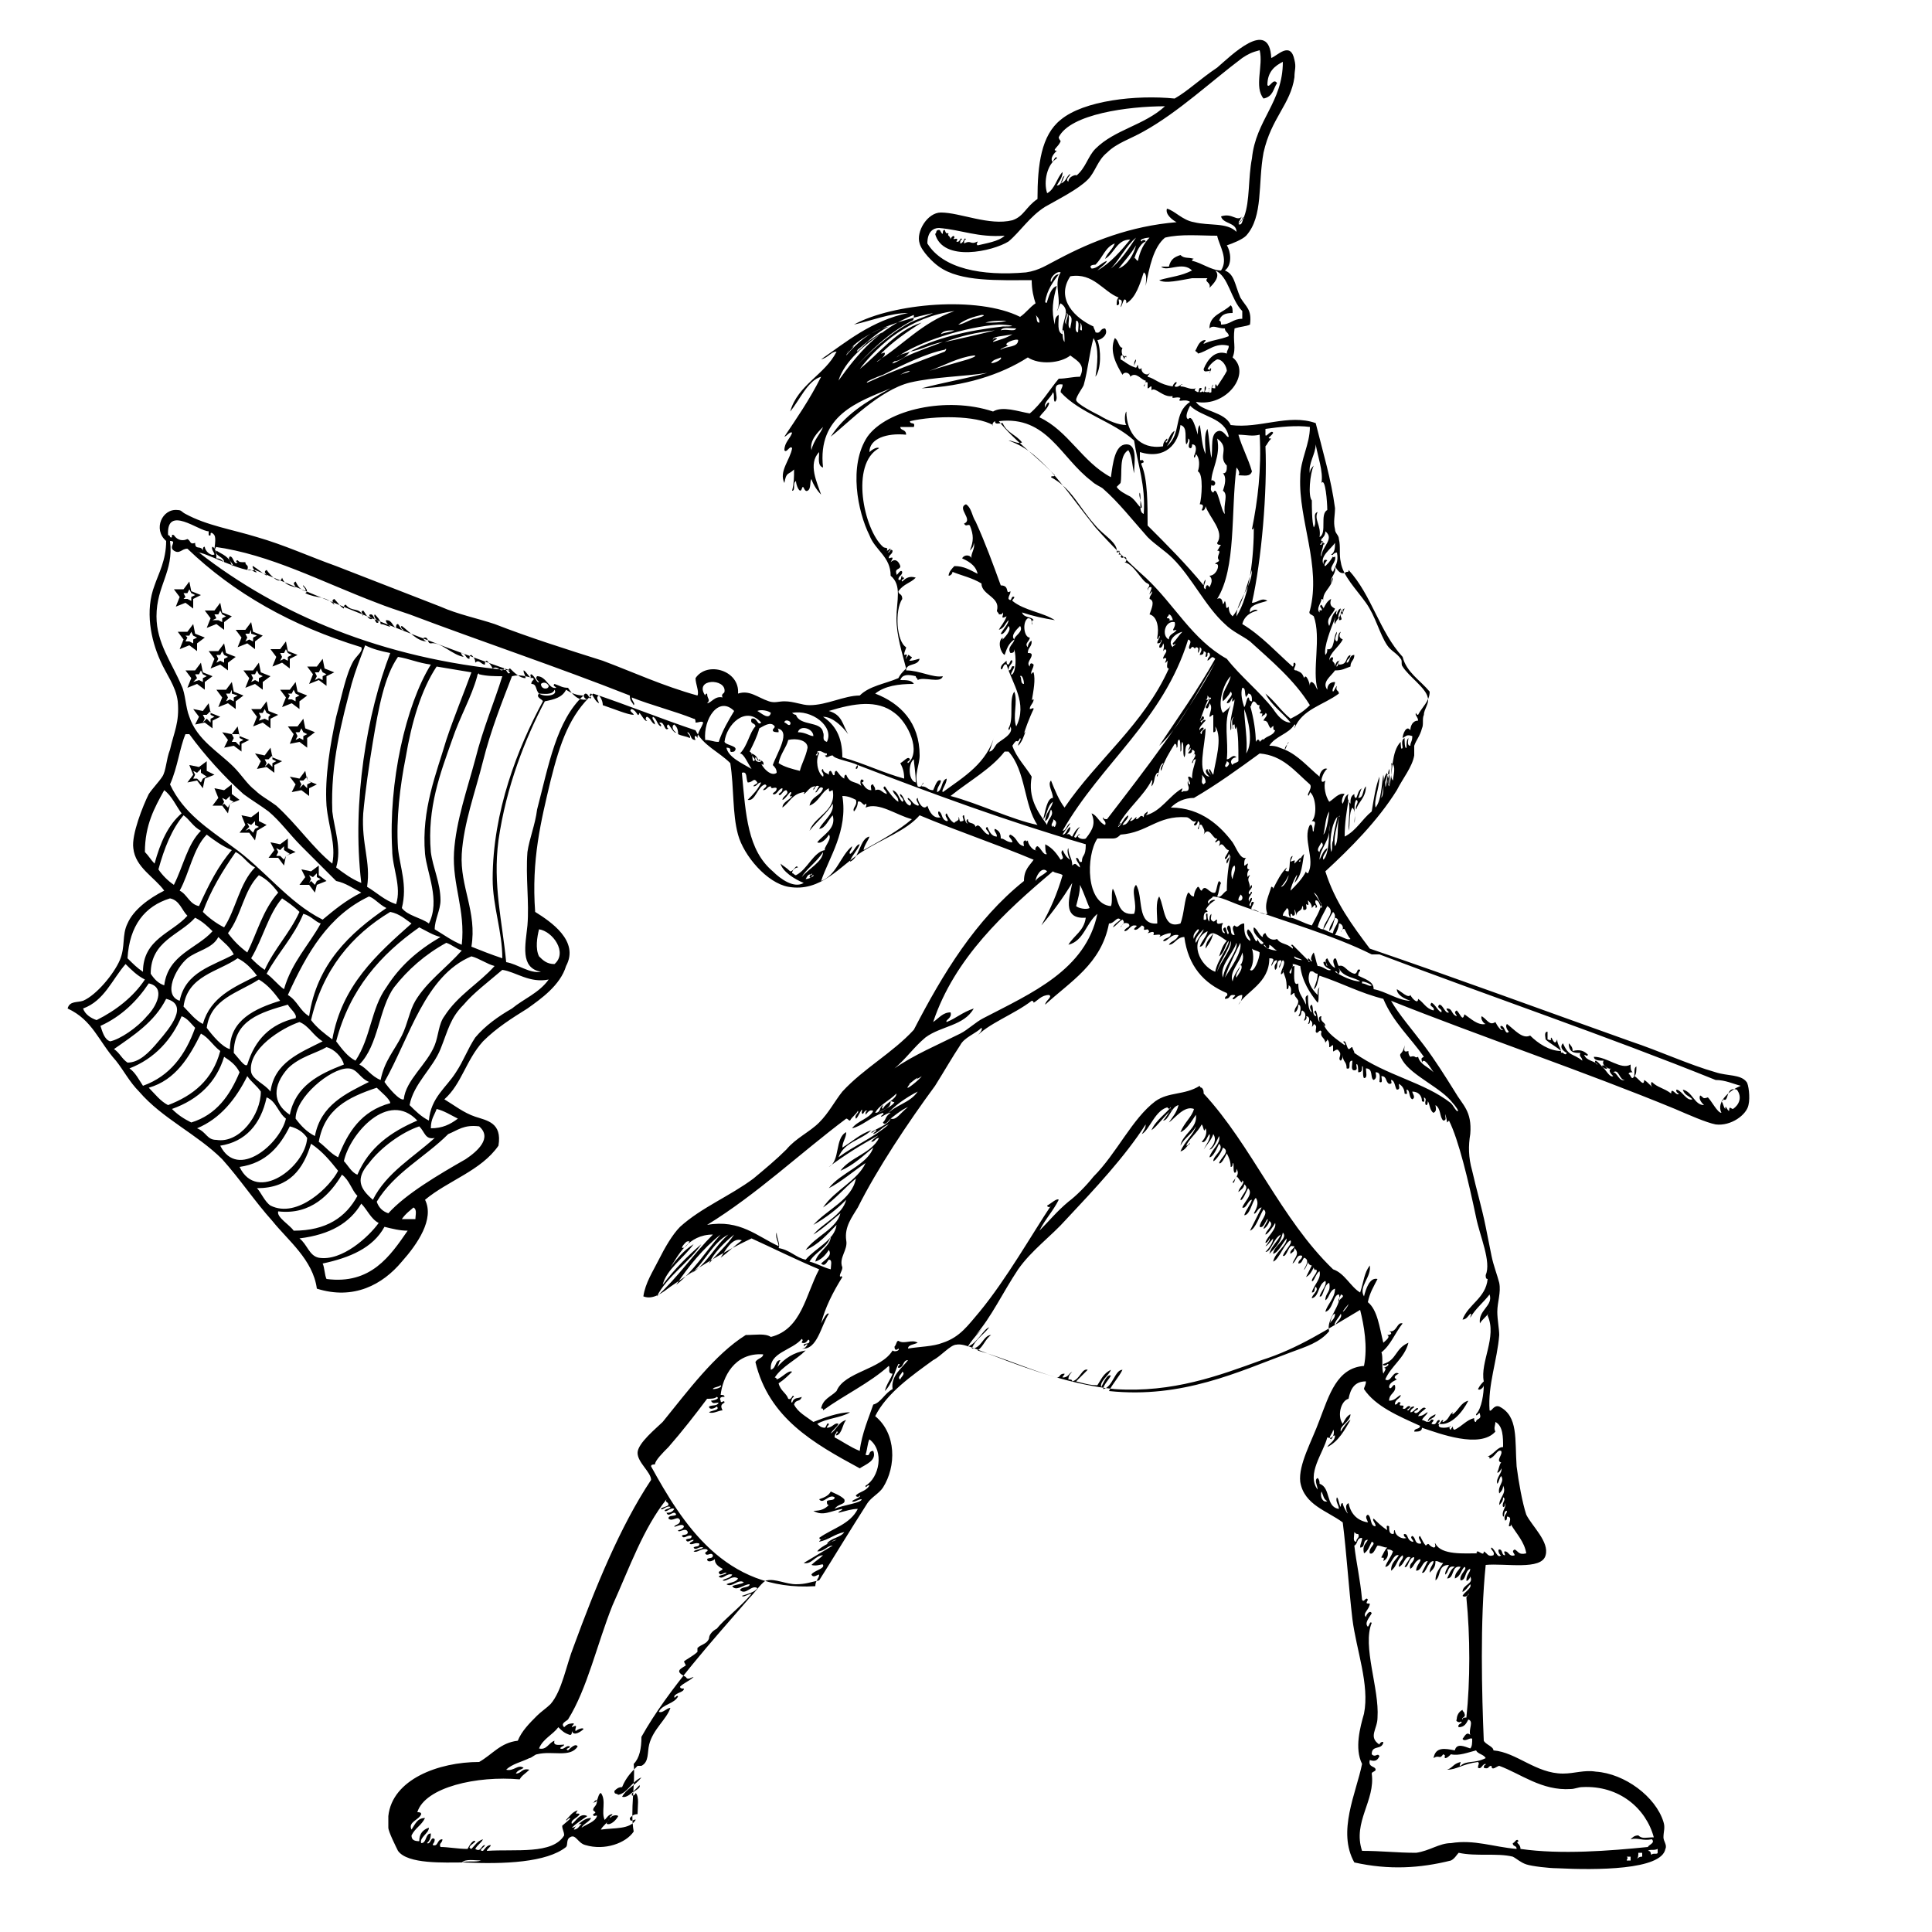 <?xml version="1.0" encoding="utf-8"?>
<!-- Generator: Adobe Illustrator 18.1.1, SVG Export Plug-In . SVG Version: 6.00 Build 0)  -->
<!DOCTYPE svg PUBLIC "-//W3C//DTD SVG 1.1//EN" "http://www.w3.org/Graphics/SVG/1.1/DTD/svg11.dtd">
<svg version="1.1" xmlns="http://www.w3.org/2000/svg" xmlns:xlink="http://www.w3.org/1999/xlink" x="0px" y="0px"
	 viewBox="0 0 100 100" enable-background="new 0 0 100 100" xml:space="preserve">

	 
<g id="AREA_1">
	<g>
		<path fill-rule="evenodd" clip-rule="evenodd" d="M46.1,20.1c-1.7,0.7-3.8,1.4-3.5,4.1c-0.3-0.1-0.2-0.5-0.2-0.8
			c-0.6,0.6-0.1,1.6,0.1,2.2c-0.2-0.2-0.4-0.5-0.5-0.8c-0.1,0.1,0,0.5-0.2,0.6c-0.2,0.1-0.2-0.4-0.3-0.1c-0.1,0.3-0.3-0.2-0.3-0.4
			c-0.2,0.1,0,0.5-0.2,0.5c0.1-0.4,0.1-0.7,0.1-1.1c-0.3,0.3-0.4,0.1-0.5,0.7c-0.3-0.6,0.3-1.2,0.4-1.8c-0.1-0.2-0.3,0.3-0.4,0.1
			c0-0.4,0.3-0.6,0.4-0.9c-0.1-0.1-0.3,0.2-0.4,0.2c0.6-0.9,1.3-1.9,1.9-3.1c-0.7,0.2-1.1,1.2-1.6,1.8c0.4-1.4,1.8-1.9,2.4-3.1
			c-0.3,0-0.4,0.3-0.8,0.4c1.3-0.9,2.6-2,4.5-2.4c-0.9,0-1.9,0.4-2.8,0.6c2-1.1,6.4-1.5,8.6-0.4c0.3-0.2,0.5-0.5,0.8-0.7
			c-0.1-0.3-0.2-0.7-0.2-1.2c-1.7,0-3.7,0.1-4.8-0.7c-0.3-0.2-0.9-0.8-1-1.2C47.4,12,48,11,48.7,11c1,0,2.5,0.7,3.7,0.4
			c0.6-0.2,0.7-0.7,1.3-1.1c0-1.8,0.2-3.3,1.2-4.1c1.2-1,3.9-1.3,5.9-1.1c0.7-0.4,1.3-1,2.2-1.6c0.7-0.6,2.7-2.6,2.8-0.5
			c0.3-0.1,1-0.9,1.2,0.1c0.1,0.4,0,0.5,0,0.9c-0.2,1.4-1.2,2.1-1.6,3.9c-0.3,1.6,0,3.3-0.9,4.3c-0.2,0.2-0.7,0.4-1,0.5
			c0.2,0.3,0.3,1-0.1,1.3c0.5,0.2,0.5,0.7,0.8,1.4c0.3,0.5,0.6,0.6,0.5,1.4c-0.2,0.1-0.5,0.1-0.8,0.2c-0.1,0.7,0.1,1-0.1,1.5
			c1,0.8-0.3,2.6-1.9,2.3c0.3,0.5,1.5,0.5,1.8,1.2c1.5,0.2,3-0.6,4.4-0.1c0.4,1.6,0.8,2.9,1,4.4c0,0.4-0.1,0.7,0,1.1
			c0,0.2,0.2,0.3,0.2,0.5c0.1,0.4,0,0.8,0.1,1.2c0.1,0.7,0.8,1.4,1.3,2.1c0.5,0.7,0.7,1.6,1.1,2.2c0.2,0.3,0.5,0.4,0.7,0.7
			c0.1,0.1,0,0.3,0.1,0.4c0.3,0.5,1.2,1.1,1.3,1.6c0.1,0.3-0.2,0.6-0.2,0.9c-0.1,0.2,0,0.5-0.1,0.7c-0.1,0.4-0.3,0.6-0.4,0.9
			c0,0.1,0,0.3,0,0.5c-0.1,0.6-0.6,1.2-0.9,1.8c-1,1.6-2.4,3-3.7,4.2c0.5,1.6,1.4,2.8,2.3,4c4.4,1.5,9,3.2,13.5,4.8
			c1.5,0.5,3,1.2,4.4,1.6c0.6,0.2,1.3,0.1,1.6,0.5c0.1,0.1,0.2,0.8,0.1,1.2c-0.1,0.5-0.9,1.1-1.7,1c-0.5-0.1-1.4-0.5-2.1-0.8
			c-4.6-1.9-10.2-3.8-14.7-5.6c0.4,0.7,1.1,1.5,1.7,2.3c0.6,0.8,1.1,1.6,1.6,2.4c0.4,0.7,0.9,1,0.8,2.2c-0.1,0.6-0.1,1.2,0.1,1.9
			c0.2,0.9,0.5,1.9,0.7,2.9c0.1,0.5,0.2,1,0.3,1.5c0.1,0.5,0.3,1,0.4,1.4c0.1,0.5-0.1,1-0.1,1.5c0,0.4,0.1,0.9,0.1,1.2
			c-0.1,1.3-0.6,2.6-0.5,3.9c0.1,0.1,0.2-0.3,0.5-0.2c1,0.5,0.8,1.7,0.9,3.1c0.1,0.8,0.3,1.9,0.5,2.5c0.3,0.6,1.2,1.4,1,2.1
			c-0.2,0.8-2.1,0.4-3.1,0.5c-0.3,2.9-0.2,6.7-0.1,9.1c0.1,0.2,0.5,0.3,0.5,0.5c1.2,0.1,2.2,1.2,3.6,1.2c0.6,0,1.1-0.2,1.7-0.1
			c1.5,0.1,3.1,1.3,3.5,2.6c0.1,0.3,0,0.5,0,0.8c0,0.2,0.2,0.4,0.1,0.6c-0.2,1.1-3.6,1.1-5.6,1c-0.4,0-1.3-0.1-1.6-0.2
			c-0.3-0.1-0.5-0.3-0.7-0.4c-0.8-0.2-1.9,0-2.8-0.2c-0.1,0.1-0.2,0.3-0.4,0.4c-1.6,0.4-3.2,0.5-5,0.1c-0.9-1.6,0.1-3.6,0.4-5.1
			c-0.4-0.8-0.1-1.9,0.1-2.6c0.3-1.5-0.4-3.3-0.6-4.9c-0.2-1.7-0.3-3.4-0.5-5c-0.8-0.6-2-0.9-2.2-2.1c-0.1-0.9,0.6-2.1,1-3.2
			c0.5-1.3,0.9-2.7,2.3-2.8c0.2-1,0-2.1-0.2-2.9c-1.7,1-3.2,2-5.1,2.6c-2.2,0.8-4.6,1.7-7.6,1.5c-2.1-0.2-4.4-1-6.2-1.7
			c-0.6-0.2-1.6-0.7-2-0.6c-0.3,0-0.8,0.6-1.2,0.8c-1.1,0.8-2.4,1.7-3,2.9c1.1,0.9,1.1,2.6,0.4,3.7c-0.2,0.3-0.6,0.5-0.8,0.8
			c-0.9,1.4-1.8,2.9-2.5,4c-0.5,0.1-0.7,0.2-1.2,0.2c-0.5,0-1.1-0.3-1.5-0.2c-0.2,0-0.6,0.6-0.9,0.9c-1.9,2.2-4.2,4.7-5.6,7.2
			c0,0.6-0.1,1.1-0.4,1.4c0.1,1-0.2,2.4,0,3.5c-0.4,0.6-1.5,1-2.5,0.7c-0.4-0.1-0.5-0.6-0.8-0.4c-0.2,0.1-0.1,0.4-0.2,0.5
			c-1,0.8-3.2,0.9-5.3,0.8c-1,0-2.9,0.1-3.4-0.6c-0.1-0.2-0.5-1-0.5-1.2c0-0.2,0-0.5,0-0.6c0.2-1.9,2.6-2.8,4.7-2.8
			c0.7-0.4,1.1-1,2-1.1c0.2-0.5,0.6-0.9,1-1.3c0.2-0.2,0.5-0.4,0.7-0.6c0.6-0.7,0.8-2,1.2-3c1.1-3,2.4-6.2,4-8.6
			c0-0.4-0.7-0.9-0.7-1.4c0-0.5,1-1.3,1.3-1.6c1.3-1.6,2.7-3.5,4.3-4.5c0.5,0,1-0.1,1.3,0.1c1.6-0.4,1.8-2.2,2.5-3.5
			c-1.2-0.5-2.4-1.1-3.5-1.6c-1.5,0.7-2.9,1.6-4.2,2.5c-0.4,0.3-0.9,0.7-1.4,0.5c0.1-0.7,0.5-1.3,0.8-1.9c0.3-0.6,0.7-1.3,1.1-1.7
			c1.1-1,2.6-1.6,3.8-2.5c0.6-0.5,1.2-1,1.7-1.5c0.5-0.6,1.2-0.9,1.7-1.4c0.5-0.5,0.8-1.1,1.2-1.6c1.1-1.2,2.6-2,3.7-3.2
			c1.5-2.9,3.2-5.7,5.7-7.7c0-0.6,0.3-0.8,0.5-1.1c-1.9-0.8-4-1.5-5.9-2.3c-0.7,0.8-1.9,1.2-3,1.9c-1.1,0.7-2.1,2.1-3.8,1.8
			c-1.1-0.2-2.3-1.6-2.6-2.7c-0.3-1.1-0.2-2.4-0.4-3.7c-0.6-0.6-1.4-0.9-1.8-1.7c-1.8-0.6-3.5-1.3-5.3-1.9c-1.2,1.1-1.7,2.5-2.2,4.5
			c-0.5,2.1-1,4.1-0.8,6.8c0.8,0.5,2.3,1.5,1.6,2.8C29,51,28,51.7,27.3,52.2c-0.8,0.5-1.6,1-2.3,1.7c-0.9,1-1.1,2.2-2,3
			c0.5,0.3,1,0.7,1.6,0.9c0.6,0.2,1.4,0.3,1.2,1.5c-0.9,1.3-2.6,1.8-3.8,2.8c0.5,1-0.4,2.3-1.2,3.2c-1,1.2-2.5,2-4.4,1.4
			c-0.2-1.5-1.5-2.5-2.3-3.5c-0.9-1-1.7-2.2-2.6-3.2c-1.3-1.3-3.1-2.1-4.3-3.5c-0.5-0.5-0.8-1.1-1.2-1.6c-0.9-1-1.2-2.1-2.5-2.7
			c0.1-0.4,0.5-0.3,0.8-0.4c0.7-0.3,1.6-1.4,1.9-2.1c0.3-0.7,0.1-1.3,0.4-1.9c0.3-0.7,1.1-1.3,1.9-1.7C8,45.4,7,44.9,6.9,43.9
			c-0.1-0.7,0.5-2.2,0.8-2.8c0.2-0.3,0.5-0.6,0.7-0.9c0.2-0.3,0.2-0.9,0.4-1.4c0.2-0.9,0.5-1.4,0.4-2.5c-0.1-0.8-0.6-1.4-0.9-2.1
			c-0.5-1.1-0.8-2.6-0.3-3.9C8.2,29.7,8.6,29,8.6,28c-0.7-0.6-0.2-1.7,0.6-1.6c0.2,0,0.2,0.1,0.4,0.2c1.1,0.6,2.4,0.8,3.7,1.2
			c1.4,0.4,2.7,1,4.1,1.5c1.8,0.7,3.6,1.4,5.4,2.1c0.9,0.4,1.9,0.6,2.8,0.9c1.8,0.7,3.7,1.3,5.6,1.9c1.6,0.6,3.1,1.3,4.9,1.8
			c0.1-0.2-0.1-0.6-0.1-0.9c0.6-0.9,2.3-0.4,2.2,0.8c0.6-0.2,1,0.2,1.6,0.4c0.3,0.1,0.5,0,0.8,0c0.5,0,0.9,0.2,1.3,0.2
			c0.9,0,1.8-0.5,2.6-0.5c0.5-0.5,1.3-0.6,2-0.9c0.1-0.2,0.2-0.3,0.4-0.5c-0.2-0.8-0.5-1.7-0.5-2.6c0-0.9,0.3-1.7-0.3-2.2
			c0-1-0.8-1.3-1.1-2.1c-0.6-1.2-1.1-3.6-0.1-5.1c1-1.4,4.1-2.1,6.5-1.3c0.5-0.3,1.3,0,1.9,0.1c0.6-0.5,1-1.2,1.5-1.8
			c0.4,0,0.7-0.1,1.1-0.1c0.3-0.6-0.1-0.8-0.5-1.1c-0.5,0.4-1.6,0.5-2.2,0.1c-1.4,0.9-3.3,1.5-5.5,1.6c1.1-0.3,2.3-0.5,3.4-0.8
			c-1.3,0.2-2.7,0.2-4,0.5c-1.6,0.4-3.2,2.1-4.1,2.8C43.7,21.5,44.8,20.8,46.1,20.1z M64.1,11.6c0.2,0.1,0.2-0.2,0.3-0.4
			c0.3-0.8,0.2-2,0.4-3c0.2-2,1.6-2.9,1.6-5c-0.4,0.2-0.8,0.5-0.8,1.2c0.1,0.2,0.3-0.4,0.5-0.1c-0.2,0.3-0.2,0.7-0.7,0.8
			c-0.5-0.6,0-1.7-0.2-2.5c-0.4,0.1-0.6,0.2-0.9,0.4c-1.6,1.2-3.3,2.8-5.1,3.8c-0.7,0.4-1.4,0.6-1.9,1.1c-0.5,0.4-0.6,1-1,1.4
			c-0.5,0.5-1.5,1-2.2,1.4c-0.8,0.5-1.3,1.3-1.9,1.8c-0.8,0.5-3.4,1.1-3.8-0.4c0.1,0,0-0.2,0.2-0.2c0.1,0,0.1,0.2,0.2,0.2
			c0-0.1,0-0.2,0.1-0.2c0.1,0.3,0.1,0.1,0.2,0.2c-0.1,0.1,0.1,0.1,0.1,0.3c0-0.1,0.2-0.3,0.2-0.1c-0.2,0.2,0.3-0.1,0.1,0.2
			c0.2,0.1,0.2-0.3,0.3-0.1c-0.1,0-0.1,0.1-0.1,0.2c0.2,0,0.2-0.4,0.3-0.2c-0.1,0-0.1,0.1-0.1,0.2c0.4-0.2,0.3,0.1,0.7-0.1
			c0,0.1-0.1,0.1,0,0.2c0.4-0.1,1.1-0.2,1.4-0.5c-1.4,0.1-2.2-0.3-3.4-0.4C48.3,11.8,48,12,48,12.6c0.8,1.3,2.8,1.7,5.1,1.5
			c0.7-0.1,1.1-0.4,1.7-0.7c1.7-0.9,3.7-1.7,6.1-1.9c-0.2-0.1-0.6-0.4-0.5-0.7c0.4,0.1,0.8,0.6,1.4,0.7c0.8,0.2,1.7,0,2.2,0.5
			c0-0.5-0.7-0.4-0.8-0.8c0.6-0.2,0.8,0.3,1.1,0c-0.1,0.1-0.1,0.2-0.2,0.3c0.2,0.1,0.2-0.4,0.3-0.2C64.2,11.4,64.2,11.5,64.1,11.6z
			 M55.7,9.1c0.5-0.4,0.6-1,1-1.4c1-1,2.5-1.2,3.6-2.2c-1.9,0-4.9,0.4-5.5,1.6c0,0.1,0.1,0.2,0.1,0.2c-0.1,0.3-0.5,0.5-0.2,0.5
			c-0.1,0.1-0.4,0.4-0.2,0.6c0-0.1,0.2-0.4,0.2-0.2C54.2,8.5,54,9.4,54.2,10c0.4-0.2,0.5-0.8,0.8-1.1c0,0.3-0.2,0.5-0.3,0.7
			c0.3,0,0.2-0.4,0.4-0.5C55,9.3,55,9.4,54.9,9.5c0.3-0.1,0.3-0.4,0.5-0.5c0,0.1-0.3,0.3-0.1,0.4C55.3,9.1,55.8,9,55.7,9.1z
			 M62.6,19.2c-0.1,0-0.3,0.1-0.3-0.1c0.2-0.5,0.6-1,1.2-0.8c0-0.2,0.1-0.2,0.1-0.4c-0.7-0.2-1.1,0.3-1.6,0.4c0-0.1-0.2-0.1-0.1-0.2
			c0.1-0.2,0.2-0.5,0.5-0.5c0,0.1-0.1,0.1-0.1,0.2c0.4-0.2,0.8-0.2,1.3-0.4c0-0.2-0.2-0.2-0.2-0.4c-0.4,0-0.6-0.2-0.8,0
			c0-0.7,0.7-0.8,1.1-1.2c0.1,0.1,0.1,0.2,0.1,0.4c-0.4,0-0.6,0.1-0.7,0.4c0.1,0,0.1,0.1,0.1,0.2c0.5,0,0.6-0.3,1.1-0.3
			c0-0.1,0-0.3,0-0.4c-0.6-0.6-0.7-1.8-1.4-2.1c0.3,0.3-0.1,0.7-0.3,0.9c0.1-0.3-0.3-0.3-0.1-0.5c-0.2,0-0.5,0-0.8,0
			c-0.6,0.1-1.4,0.3-1.7,0.1c0.7-0.2,1.1-0.2,1.7-0.5c-0.5-0.5-1.3,0.1-1.6-0.2c0.1,0,0.2,0,0.4,0c0.1-0.4,0.3-0.5,0.6-0.6
			c0.2,0.2,0.4,0.1,0.7,0.2c0,0-0.1,0-0.1,0.1c0.5,0.1,1,0.5,1.5,0.5c0.4-0.6-0.1-1.3-0.2-1.8c-0.9,0-1.9-0.1-2.7,0.1
			c-0.6,0.5-0.8,1.5-1,2.5c0-0.2,0.1-0.6-0.1-0.7c-0.2,0.6-0.4,1.3-0.9,1.6c0-0.1,0-0.2-0.1-0.2c-0.1,0.1-0.1,0.3-0.2,0.4
			c0-0.1,0.2-0.4-0.1-0.4c0,0.1,0.1,0.3-0.1,0.3c0-0.2,0-0.3,0.1-0.4c-0.8-0.3-1.3-1.3-2.5-1.1c-0.8,1.2,0.3,2.2,1.2,2.6
			c0,0.1,0.1,0.2,0.1,0.3c0.3,0.1,0.2-0.2,0.5-0.2c0.2,0.3-0.2,0.6-0.4,0.6c0.2,0.5,0.2,1.5-0.1,1.9c0.1-0.6,0.2-1.5-0.1-2
			c-0.2,0.7-0.3,1.7-0.5,2.4c0,0.1-0.4,0.6-0.4,0.8c0,0.2,1,0.7,1.2,0.8c0.5,0.3,1,0.5,1.4,0.5c-0.1-0.1-0.1-0.6,0-0.7
			c0,1.1,0.7,2,1.9,1.8c0-0.2,0.1-0.3,0.2-0.4c0.1,0.1-0.2,0.2,0,0.2c0.1-0.2,0.2-0.5,0.4-0.6c-0.1,0.3-0.2,0.5-0.4,0.8
			c0.8-0.7,0.3-1.7,1.2-2.3c-0.3-0.2-0.7,0.1-0.5-0.2c-0.2-0.1-0.5,0.1-0.4-0.1c-0.5,0.1-0.9-0.5-1.1-0.3c0-0.1,0-0.2,0-0.2
			c-0.1,0-0.1,0.1-0.2,0.1c0-0.1,0-0.2,0-0.3c-0.2-0.1-0.1,0.2-0.2,0.2c0-0.1,0.1-0.1,0.1-0.3c-0.2,0-0.5-0.5-0.8-0.2
			c0-0.2-0.3-0.3-0.4-0.1c-0.3-0.5-0.7-1.2-0.4-1.9c0.2,0.1,0.2,0.5,0.4,0.5c-0.1,0.2,0,0.4,0.1,0.6c0-0.1,0.1-0.3,0.1-0.1
			C58,18.3,58,18.4,58,18.6c0.2,0.1,0.4,0.3,0.7,0.4c0-0.2,0-0.3,0.1-0.4c0,0.2-0.1,0.2-0.1,0.4c0.2,0.1,0.1-0.1,0.2-0.1
			c0,0.3,0.2,0.2,0.2,0.1c-0.1,0.3,0.3,0.5,0.4,0.3c0,0.1-0.1,0.1-0.1,0.2c0.4,0.1,0.6,0.4,1.3,0.5c0-0.1,0.2-0.3,0.2-0.2
			c0,0.1-0.1,0.1-0.1,0.2c0.2,0.1,0.4-0.2,0.4-0.1c0,0-0.1,0-0.1,0.1c0.3,0,0.5,0.2,0.8,0.1c-0.1,0.1-0.1,0.1,0.1,0.2
			c0.1,0,0-0.3,0.2-0.2c0,0.1-0.1,0.1-0.1,0.2c0.2,0,0.1-0.1,0.2,0c0.1,0,0-0.3,0.1-0.3c0.1,0.2-0.2,0.3,0.1,0.3
			c0.2,0,0-0.3,0.1-0.2c0,0.1-0.1,0.3,0.1,0.2c0-0.2,0-0.3,0.1-0.4c0,0.1-0.2,0.2,0.1,0.2c0-0.2,0-0.3,0.1-0.1
			c0.2-0.3,0.4-0.6,0.5-0.8c0-0.2-0.2-0.6-0.5-0.6c-0.2,0.1-0.4,0.3-0.5,0.5c0.1,0,0.2,0.2,0.1,0.2C62.8,19,62.6,19,62.6,19.2z
			 M58.7,13.4c0-0.2,0.1,0.1,0.2,0.1c0.1-0.5,0.3-0.9,0.6-1.2c-0.2,0-0.6,0.1-0.4,0.2c0-0.1,0.2-0.1,0.2,0
			C59,12.6,58.8,13.1,58.7,13.4z M57.5,13.9c0.5-0.4,0.9-1,1.3-1.6C58.3,12.7,57.9,13.5,57.5,13.9z M56.8,14c0.7-0.4,1.2-1,1.7-1.6
			c-0.7,0-0.8,0.7-1.3,1c0.1-0.3,0.4-0.5,0.5-0.8c-0.5,0.2-0.6,0.7-1,1.1c0,0-0.4,0-0.2,0.2c0.3,0,0.5-0.3,0.8-0.4
			C57.2,13.7,57,13.8,56.8,14z M57.9,13.9c0.5-0.2,0.8-0.8,0.9-1.2C58.5,13.2,58.2,13.5,57.9,13.9z M54.9,14.1
			c-0.2-0.1-0.6,0.3-0.5,0.5c0.1-0.2,0.2-0.4,0.4-0.4c-0.3,0.4-0.6,0.8-0.7,1.4c0,0.1,0.1,0.1,0.1,0c0.1-0.3,0.2-0.7,0.5-0.8
			c-0.2,0.7-0.3,1.3-0.1,2c0-0.2,0-0.4,0.2-0.5c0,0.4-0.1,0.9,0.2,1c-0.1-0.7,0.5-1.2-0.1-1.6c-0.1,0.1-0.1,0.3-0.2,0.4
			C55,15.6,54.5,14.7,54.9,14.1z M45.4,18.7c1.3-0.8,2.3-2,4-2.6c-2.3,0.3-3.9,1.7-4.9,3c1-0.8,1.9-2,3.2-2.4
			c-0.8,0.5-1.5,1-2.1,1.6c0.1,0,0.2-0.1,0.2,0C45.8,18.5,45.3,18.8,45.4,18.7z M55.2,16.8c-0.1-0.2,0.2-0.5,0-0.6
			C55.3,16.4,55,16.6,55.2,16.8z M47.2,16.6c-1.3,0.7-2.2,1.6-3.1,2.6c0.8-0.9,1.9-1.9,3-2.5c0.4-0.2,0.8-0.3,1.2-0.5
			c-1.8,0.4-3.7,1-4.5,2.1c0.1-0.1,0.2-0.3,0.4-0.4c-0.1,0.2-0.4,0.4-0.4,0.5c0.6-0.7,1.3-1.3,2.2-1.5c-0.6,0.3-1.1,0.8-1.6,1.2
			c-0.2,0.3,0.3-0.2,0.5-0.4c0.3-0.2,0.7-0.5,0.8-0.5c-0.9,0.6-2,1.5-2.3,2.5c1-1.4,2.1-2.7,3.9-3.4c0,0,0,0.1,0,0.1
			C47.3,16.6,47.2,16.6,47.2,16.6z M50.4,16.5c0.1,0,0.8-0.2,0.4-0.2c-0.4,0.1-0.8,0.2-1.2,0.5C49.8,16.8,50.1,16.6,50.4,16.5z
			 M53.8,16.7c0-0.2-0.1-0.3-0.2-0.4C53.7,16.4,53.6,16.7,53.8,16.7z M55.4,17c0-0.2,0.2-0.6-0.1-0.7C55.4,16.5,55.2,16.9,55.4,17z
			 M51,16.7c0.4,0,0.8,0,1.1-0.1C51.6,16.6,51.3,16.6,51,16.7z M55.8,17.2c0-0.2,0.1-0.6-0.1-0.6C55.7,16.8,55.6,17.2,55.8,17.2z
			 M56,17.1c0-0.2,0-0.3-0.1-0.4C56,16.9,55.8,17.1,56,17.1z M51.9,16.9c1,0,0.2-0.1-0.2-0.1c-1.7,0.1-4.2,0.9-5.3,1.7
			c0.2-0.2,0.5-0.2,0.7-0.3c-0.3,0.4-0.7,0.5-0.8,0.5c-0.4,0.3,0.4-0.1,0.5-0.2c0.6-0.3,1.5-0.6,2-0.8c-0.6,0.1-1.1,0.4-1.7,0.5
			C48.4,17.5,50.1,17.1,51.9,16.9z M48.7,17.3c0.2-0.1,0.5-0.1,0.7-0.2C49.1,17.1,48.8,17.1,48.7,17.3z M52.6,17
			c-0.3,0-0.7-0.1-0.8,0.1C52.1,17,52.5,17.2,52.6,17z M55.1,17.7c0-0.2,0-0.7-0.1-0.6C55,17.3,55,17.6,55.1,17.7z M48.9,17.7
			c0.5-0.1,1.8-0.4,2.6-0.6C50.5,17.2,49.7,17.4,48.9,17.7z M51.4,17.6c0-0.1,0.1-0.1,0.2-0.1c0,0.1-0.2,0.1-0.2,0.2
			c0.3-0.1,0.7-0.2,1-0.4C52,17.4,51.3,17.4,51.4,17.6z M51.8,18.1c0.3-0.2,0.9-0.1,0.9-0.5c-0.1-0.1-0.9,0.2-0.5,0.3
			C52.1,17.9,51.7,18.1,51.8,18.1z M45.7,19.4c-0.3,0.1-1,0.4-0.8,0.4c1.3-0.6,2.7-1.1,4-1.6c0.1-0.1,0.1-0.2,0-0.1
			C47.9,18.3,46.7,18.9,45.7,19.4z M50.1,18.6c0,0,0.6-0.2,0.3-0.2c-0.8,0.1-1.5,0.5-2.3,0.8C48.7,19,49.4,18.8,50.1,18.6z
			 M51.3,18.8c0.2,0,0.6-0.2,0.5-0.3C51.6,18.6,51.4,18.6,51.3,18.8z M46.6,19.4c0.2-0.1,0.4-0.1,0.5-0.2
			C46.9,19.2,46.6,19.4,46.6,19.4z M59.2,26.6c0.1-1.5-0.3-2.5-0.5-3.8c-1.1-1-2.8-1.4-3.8-2.5c0-0.2,0.1-0.2,0.1-0.4
			c-0.7-0.1-0.1,0.7-0.4,0.9c-0.1-0.1,0-0.4-0.1-0.5c-0.1,0.3-0.5,0.5-0.4,0.8c0-0.1,0.2-0.4,0.2-0.2c-0.1,0.3-0.4,0.5-0.5,0.7
			c1.5,0.7,2.2,2.3,3.7,3.1c0.1-0.7,0.2-1.7,0.8-1.7c0.6,0,0.4,1,0.4,1.5c-0.1-0.4-0.1-0.9-0.3-1.2c-0.5,0.3-0.3,1.2-0.4,1.7
			c0,0-0.2,0.2-0.2,0.2c0.1,0.2,0.5,0.4,0.7,0.5c0.3,0.2,0.4,0.5,0.6,0.6c0-0.3-0.2-0.7-0.1-0.8C59.1,25.9,58.9,26.5,59.2,26.6z
			 M63.6,22.6c-0.2-1-1.4-1-2-1.6c-0.1,0.2-0.3,0.6-0.1,0.7c0.2-0.3,0.4,0.5,0.5,0.8c0-0.2,0-0.4,0.1-0.5c0.1,0.5,0.1,1.1,0.3,1.5
			c0-0.4-0.1-1,0.1-1.3c0.1,0.5,0.1,1,0.2,1.5c0.1-0.5-0.1-1.3,0.4-1.4C63.4,22.3,63.5,22.7,63.6,22.6z M51.4,22
			c-0.9-0.5-3-0.5-4.3-0.2c0,0.2,0.3,0,0.2,0.3c-0.2,0-0.5,0-0.7,0c0,0.2,0.3,0.1,0.3,0.4c-1-0.1-1.9,0.2-1.9,0.9
			c0.1-0.1,0.4-0.3,0.5-0.2c-1.5,0.8-0.8,4.2,0.2,5.1c0.1,0.1,0.3,0,0.2,0.2c0.1,0,0.1-0.1,0.2-0.1c0,0.1-0.2,0.2-0.1,0.2
			c0.1-0.1,0.1-0.2,0.2-0.1c0,0.2-0.2,0.2-0.2,0.4c0.3-0.1,0.2,0,0.1,0.2c0.2-0.2,0.4-0.1,0.5,0.2c0,0.2-0.3,0.1-0.2,0.4
			c0,0.2,0.2-0.3,0.3-0.1c0,0.2-0.2,0.2-0.2,0.4c0.2,0.1,0.1-0.2,0.2-0.2c0,0.1,0,0.1,0.1,0.1c0,0.1-0.2,0.1-0.1,0.2
			c0.2-0.2,0.4-0.3,0.7-0.2c-0.3,0.3-0.6,0.3-0.9,0.7c0,0.2,0.2,0.1,0.2,0.4c-0.4,0.6-0.3,2.2,0.2,2.5c0,0.1-0.1,0.2-0.1,0.4
			c0.3-0.1,0,0.2,0.1,0.2c0-0.1,0.1-0.1,0.1-0.2c0.1,0,0.1,0.1,0.2,0.1c0,0.1-0.2,0.2-0.1,0.2c0.2,0,0.4-0.1,0.5-0.1
			c-0.1,0.4-0.7,0.2-0.7,0.6c0.7,0,1.4,0.4,1.9,0.3c-0.1,0.4-1,0-1.3,0.2c0-0.1-0.1-0.1-0.1-0.2c-0.4-0.1-0.7-0.1-0.8,0.2
			c0.3,0,0.6,0,0.7,0.2c-0.8,0-1.5,0.1-2,0.5c1.3,0.5,2.3,1.5,2.3,3.2c0,0.5-0.3,1-0.1,1.6c0.2,0.1,0.2-0.1,0.3-0.2
			c0,0.1-0.1,0.1-0.1,0.2c0.3,0,0.3,0.2,0.6,0.2c0.1-0.2,0.2-0.6,0.4-0.5c0,0.2-0.2,0.3-0.2,0.6c0.3-0.1,0.2-0.6,0.5-0.7
			c0,0.3-0.3,0.6-0.2,0.7c1.1-0.8,2.3-1.5,2.7-3c-0.1,0.3-0.2,0.7-0.3,0.9c0.2,0,0.3-0.3,0.4-0.4c0.2-0.2,0.9-0.5,0.7-0.9
			c0,0.1-0.1,0.3-0.1,0.1c0.3-0.5,0-1.5,0.3-1.9c0.2,0.5-0.1,1.3,0.1,1.8c0.6-1.2-0.2-2.2-0.5-3.2c-0.2-0.1-0.2,0.4-0.3,0.2
			c0-0.2,0.2-0.3,0.3-0.4c0,0.1,0,0.2,0.1,0.2c0.1-0.1,0.1-0.3,0.2-0.2c0,0.2-0.2,0.2-0.2,0.5c0.2,0,0.1-0.3,0.3-0.2
			c0,0.1-0.3,0.5-0.1,0.4c0.2-0.2,0.2-0.9,0.1-1.3c0,0.1,0,0.2-0.2,0.2c-0.2-0.3,0.2-0.5,0.2-0.7c-0.3,0.2-0.4,0.5-0.5,0.8
			c-0.2-0.1-0.4-0.7-0.1-0.9c0,0.1,0,0.1-0.1,0.2c0.2-0.2,0.6-0.6,0.4-0.8c-0.1,0.2-0.3,0.5-0.4,0.4c0.1-0.2,0.4-0.5,0.4-0.7
			c-0.2,0.2-0.2,0.4-0.5,0.5c0.1-0.2,0.3-0.4,0.4-0.7c-0.4,0.2-0.1-0.1-0.2-0.2c0,0.1-0.1,0.1-0.2,0.1c0-0.1-0.1-0.1-0.1-0.2
			c0.2-0.7-0.8-0.8-0.8-1.4c-0.5-0.3-1-0.4-1.5-0.6c0,0.1-0.1,0.2-0.2,0.2c0-0.2,0.2-0.4,0.3-0.5c0.5,0,0.8,0.2,1.2,0.4
			c-0.1-0.5-0.6-0.7-0.8-0.8c0.1-0.2,0.4-0.2,0.5,0c-0.1-0.2,0.2-0.5,0.1-0.8c0,0.2-0.1,0.3-0.2,0.4c0.2-0.5,0.2-0.8,0-1.3
			c-0.1-0.1-0.2,0.1-0.3-0.1c0.5-0.2-0.4-0.8,0.1-1c0.3,0.2,0.3,0.6,0.5,0.9c0.5,1.1,0.9,2.2,1.3,3.3c0.5,0,0.2,0.5,0.5,0.3
			c0,0.2-0.1,0.2-0.1,0.4c0.2,0.2,0.1-0.2,0.3-0.1c0,0.1-0.1,0.1-0.1,0.2c0.6,0.5,1.6,0.6,2.2,1c-0.6-0.1-1.1-0.2-1.7-0.4
			c0.1,0.3,0.5,0.2,0.6,0.4c-0.2,0,0,0.3-0.1,0.2c0-0.2,0-0.3-0.2-0.3c-0.3,0.2-0.2,1,0.1,1c0,0.2-0.3,0.3-0.1,0.5
			c0-0.2,0.2-0.4,0.2-0.3c0,0.3-0.2,0.3-0.2,0.6c0.1,0,0.2,0,0.2,0.1c0,0.2-0.3,0.4-0.1,0.6c0-0.2,0.1-0.2,0.2-0.1
			c0,0.2-0.2,0.4-0.1,0.5c0-0.1,0.1-0.1,0.1-0.1c0.1,0.4,0,0.9-0.1,1.5c0-0.1,0.1-0.1,0.1-0.1c0,0.2-0.2,0.3-0.2,0.5
			c0.1,0,0.2-0.1,0.2,0c-0.2,0.4-0.5,1.2-0.5,1.3c0-0.1,0.1-0.1,0.1-0.2c-0.1,0.3-0.2,0.6-0.4,0.8c0-0.2,0.2-0.3,0.1-0.4
			c-0.2,0.4-0.1-0.1-0.4,0.4c0.2,0.6,0.7,1.1,1,1.6c-0.2,1.1,0.3,1.8,0.8,2.5c0-0.3,0.4-0.5,0.2-0.8c-0.1,0.2-0.1,0.5-0.3,0.6
			c0-0.4,0.3-0.6,0.4-1c-0.3,0.2-0.3,0.7-0.5,0.9c0.1-0.4,0.2-1.1,0.5-1.1c0-0.3-0.3-0.7-0.1-0.9c0.2,0.5,0.4,1,0.7,1.4
			c1.7-2.5,4.1-4.3,5.4-7.2c-0.2,0,0-0.4-0.1-0.4c0,0.1-0.1,0.1-0.1,0.1c0.1-0.2,0.1-0.3-0.1-0.2c0-0.2,0.3-0.4,0.1-0.5
			c0,0-0.1,0.1-0.1,0.1c0,0,0.1-0.3,0-0.4c0,0.1-0.1,0.3-0.2,0.2c0-0.2,0.2-0.3,0.1-0.4c0,0.1,0,0.2-0.2,0.2c0-0.2,0.2-0.3,0.1-0.4
			c0,0.1-0.1,0.3-0.1,0.1c0.1-0.5,0-1.1-0.4-1.2c0.1-0.3,0.3-0.7,0-0.8c0-0.2,0.2-0.3,0.1-0.4c0,0.1-0.1,0.1-0.1,0.2
			c0-0.2,0.1-0.2,0.1-0.4c-0.2-0.1-0.2,0.3-0.2,0.1c0-0.1,0.2-0.2,0-0.3c-0.3-0.1-0.7-1-1.2-1.1c0.1,0,0.1-0.1,0.1-0.2
			c-0.1-0.2-0.2,0.1-0.3-0.1c0.1-0.1,0-0.1-0.1-0.1c0,0,0.1-0.2,0-0.2c0,0.1-0.1,0.1-0.1,0.1c0.1-0.5-0.7-0.9-1.1-1.4
			c-0.9-1-1.2-1.9-2.3-2.5c0-0.1,0.2,0,0.2-0.1c-0.8-0.8-1.3-1.4-2.4-1.8c0.2,0,0.5,0.2,0.7,0.1c-0.3-0.4-0.8-0.5-1-1
			c-0.2,0-0.4,0.1-0.4-0.1C51.3,21.9,51.4,22.1,51.4,22z M54.4,24.4c0.8,0.9,1.5,1.9,2.3,2.9c0.8,0.9,1.7,1.8,2.6,2.6
			c1.5,1.4,2.4,3.2,4.2,4.2c0.7,0.9,1.7,1.7,2.4,2.6c0.2,0.3,0.5,0.7,0.9,0.7c-0.4-0.5-1-0.9-1.3-1.5c0.5,0.4,0.8,0.9,1.3,1.3
			c0.4-0.2,0.7-0.4,1-0.7c-0.8-1.3-2-2.3-3.1-3.3c-0.4-0.3-0.9-0.5-1.3-0.9c-1-0.9-1.7-2.4-2.7-3.4c-0.4-0.4-0.9-0.7-1.3-1.1
			c-0.8-0.9-1.5-1.8-2.3-2.5c-0.1-0.1-0.4-0.2-0.6-0.4c-1.6-1.2-2.3-3.4-4.8-3.1C52.5,22.8,53.5,23.5,54.4,24.4z M62.9,29.2
			c0-0.1,0.2-0.1,0.2-0.2c-0.2-0.2,0.2-0.5-0.1-0.5c0.1-0.1,0.1-0.2,0.2-0.3c-0.1,0-0.2,0-0.2-0.1c0.4-0.6-0.4-1.3-0.6-1.9
			c0,0.1-0.1,0.3-0.2,0.2c0.1-0.2,0.1-0.3-0.1-0.3c0.1-0.3,0.2-1.6-0.1-1.7c0.1-0.3,0.1-0.7-0.1-0.9c0,0.1-0.1,0.3-0.1,0.1
			c0.1-0.2,0.2-0.6-0.1-0.6c0,0.1,0,0.2-0.1,0.2c-0.2-0.1,0.1-0.4-0.1-0.5c0,0.1,0,0.2-0.1,0.3c-0.1-0.3,0.1-0.9-0.3-1
			c-0.1,1-0.8,1.8-2.1,1.4c0,0.1,0,0.3,0,0.4c0.1,0.1,0.1-0.1,0.2,0.1c0,0.1-0.2,0-0.1,0.2c0.3,0.7,0.3,2,0.3,3.1c1,1,2,2,2.9,3.1
			c0-0.1,0-0.2,0.1-0.3c0,0.2-0.2,0.4,0,0.5c0-0.2,0.1-0.3,0.2-0.1c0.1-0.2,0.2-0.4,0-0.6C63,29.8,63.2,29.1,62.9,29.2z M42,23.3
			c0.1-0.5,0.5-0.9,0.6-1.2C42.3,22.4,41.9,22.8,42,23.3z M65.5,23.1c0.1,2.3-0.2,5.9-0.7,8.1c0.3,0,0.5-0.3,0.8-0.1
			c-0.3,0.1-1,0.2-0.9,0.6c0.1-0.1,0.3-0.2,0.4-0.1c-0.4,0.1-0.7,0.3-0.8,0.7c1,0.6,1.8,1.5,2.6,2.2c0.1,0,0-0.2,0.1-0.2
			c0.2,0.1-0.2,0.4,0.1,0.4c0.2,0.1,0.3,0.1,0.4,0.4c0.1-0.3,0.3,0.3,0.3,0.4c0-0.1,0-0.2,0.1-0.2c0.2,0.1,0.2,0.3,0.3,0.4
			c-0.3-1,0.2-2.7-0.2-3.8c-0.1-0.1-0.3-0.1-0.2-0.3c0.6-2.3-0.6-4.7-0.5-6.9c0-0.9,0.5-1.7,0.5-2.6c-0.7-0.1-1.6,0-2.3,0.1
			c0,0.1,0,0.2,0,0.3c0,0.2,0.3-0.3,0.4-0.1c-0.1,0.2-0.4,0.3-0.1,0.3C65.6,22.9,65.6,23,65.5,23.1z M64,31.9
			c0.7-1.1,0.9-3.1,0.9-4.7c0,0.1,0,0.2-0.1,0.2c0.3-1.5,0.5-3.1,0.4-4.9c-0.4,0.1-0.7,0-1.1,0c0.2,0.7,0.5,1.2,0.7,1.9
			c-0.1,0.3-0.4,0.2-0.7,0.2c0.1-0.1,0-0.3-0.1-0.4c-0.3,2.3,0,5.2-1,6.8c0.4-0.2,0.2,0.6,0.4,0.1c0.1,0.2,0,0.5,0.2,0.3
			c0,0.3,0.1,0.4,0.2,0.5c0.5-0.6,0.7-1.5,1-2.4C64.8,30.4,64,31.1,64,31.9z M62.7,24.9c0-0.1,0.2,0,0.2,0.1c0,0.1-0.1,0.2-0.2,0.1
			c0,0.1-0.1,0.3,0.1,0.4c0.2-0.5,0.4,1,0.6,1.1c-0.1-0.5,0.2-1-0.1-1.2c0.1-0.3,0.2-0.7,0-0.9c0.2,0,0.2-0.2,0.2-0.4
			c-0.5-0.5,0.2-0.9-0.5-1.4C63.2,23.6,62.7,24.3,62.7,24.9z M67.9,25.9c0,0.3,0,1.1,0.1,1.4c0.2-0.3-0.1-0.7,0.2-0.8
			c-0.2,0.4,0.2,0.7,0.1,1.3c0.4-0.2,0-1.2,0.4-1.4c0-0.4-0.1-1.7-0.3-1.4c0.1-0.6-0.2-1.4-0.3-2c0,0.5-0.4,1-0.3,1.5
			c0-0.2,0.1-0.3,0.2-0.4C67.8,24.5,67.7,25.7,67.9,25.9z M11,27.6c-0.2-0.1,0,0.2-0.2,0.1c0-0.1,0-0.2,0-0.2
			c-0.5,0-2.2-1.4-2.1,0.2c0,0,0.1,0,0.1,0.1c0.2,0.1,0-0.2,0.2-0.1c0.2,0.3,0.5,0.3,0.7,0.2c0.2,0.1,0.1,0.3,0.4,0.2
			c0,0.4,0.3,0.1,0.4,0.4c0-0.1,0-0.2,0.1-0.2c0,0.2,0.3,0.5,0.5,0.4c0-0.1-0.2-0.3-0.1-0.4c0.2,0.1,0.2,0.4,0.2,0.6
			c0.2,0,0.3,0.1,0.4,0.2c0-0.3-0.5-0.3-0.4-0.6c0.3,0.2,0.7,0.3,0.8,0.8c0.2-0.1-0.3-0.3-0.1-0.5c0.2,0,0.2,0.5,0.4,0.3
			c-0.1,0-0.1-0.1,0-0.1c0.1,0.1,0.1,0.1,0.4,0.1c0,0.2,0.2,0.1,0.1,0.4c0.2-0.1,0.4,0.2,0.5,0.1c-0.1,0-0.3-0.3-0.2-0.3
			c0.3,0.2,0.4,0.3,0.7,0.5c0-0.1-0.2-0.2,0-0.3c0.2,0.3,0.7,0.8,0.8,0.4c0.1,0.3,0.3,0.4,0.7,0.5c0-0.1-0.2-0.2,0-0.3
			c0.1,0.2,0.2,0.4,0.5,0.5c0.1-0.1-0.2-0.3-0.1-0.3c0.1,0.1,0.3,0.3,0.1,0.4c0.6,0.3,1,0.1,1.5,0.6c0-0.1-0.2-0.2,0-0.3
			c0.2,0.2,0.3,0.4,0.5,0.5c0-0.1,0-0.2,0.1-0.2c0.3,0.4,0.7,0.1,0.9,0.6c0-0.2-0.2-0.2,0-0.3c0.1,0.1,0.3,0.6,0.5,0.4
			c-0.1,0-0.3-0.2-0.1-0.2c0.2,0,0.2,0.6,0.4,0.4c-0.1-0.1-0.3-0.3-0.2-0.4c0.1,0.1,0.3,0.3,0.3,0.5c0.2,0,0.5,0.2,0.5,0.1
			c-0.1,0-0.3-0.3-0.2-0.3c0.3,0,0.3,0.3,0.5,0.4c0-0.1,0-0.2,0.1-0.2c0.1,0.1,0.2,0.4,0.3,0.3c-0.1,0-0.2-0.2-0.1-0.2
			c0.4,0.3,0.8,0.8,1.3,0.8c-0.1,0-0.3-0.2-0.1-0.2c0.2,0,0.1,0.3,0.3,0.3c0.5-0.1,1.1,0.6,1.7,0.7c0,0-0.2-0.2-0.1-0.2
			c0.2,0,0.2,0.3,0.4,0.3c0-0.1,0-0.2,0.1-0.2c0.1,0.1,0.2,0.2,0.2,0.4c0.2-0.2,0.3,0.1,0.5,0.1c0-0.1,0-0.2,0.1-0.2
			c0.1,0.1,0.2,0.2,0.3,0.4c0.3-0.2,0.4,0.3,0.6,0c0.1,0,0.2,0.4,0.3,0.2c-0.1,0-0.1-0.2,0-0.2c0.2,0.2,0.5,0.5,0.8,0.5
			c0-0.2-0.1-0.2-0.1-0.4c0.1,0,0.4,0.5,0.4,0.4c0,0-0.1-0.2,0-0.2c0.2,0.1,0.3,0.5,0.4,0.4c-0.1-0.1-0.2-0.2-0.1-0.3
			c0.5,0,0.6,0.7,1,0.6c-0.1-0.1-0.2-0.1-0.1-0.2c0.3,0.1,0.4,0.2,0.7,0.2c0.2,0.3,0.5,0.7,1,0.6c-0.1,0-0.3-0.2-0.1-0.3
			c0.2,0,0.2,0.4,0.3,0.2c-0.1,0-0.1-0.2,0-0.2c0.1,0.1,0.2,0.4,0.4,0.5c0-0.1-0.2-0.3,0-0.4c0.1,0.1,0.2,0.3,0.2,0.5
			c0.6,0.2,1.3,0.5,1.6,0.5c0-0.1-0.3-0.2-0.1-0.3c0.3,0.1,0.3,0.5,0.4,0.2c0.1,0.1,0.3,0.5,0.4,0.4c-0.1,0-0.1-0.2,0-0.2
			c0.2,0.1,0.2,0.3,0.4,0.4c0-0.2-0.2-0.3-0.1-0.4c0.2,0.1,0.2,0.4,0.4,0.5c0.1-0.1-0.2-0.2,0-0.2c0.2,0,0.2,0.5,0.4,0.3
			c-0.1,0-0.1-0.2,0-0.2c0.1,0.1,0.3,0.5,0.4,0.4c-0.1,0-0.3-0.3-0.1-0.4c0.1,0.1,0.2,0.2,0.2,0.5c0.2,0.1,0.4,0.1,0.6,0.2
			c0.1-0.1-0.2-0.3-0.1-0.3c0.2,0.1,0.1,0.4,0.4,0.4c-0.1-0.2,0-0.3,0.1-0.1c0-0.3,0.2-0.5,0.3-0.8c-0.1-0.1-0.2,0-0.4,0
			c0-0.1,0-0.2-0.1-0.2c-1-0.4-2.2-0.7-3.2-1.1c0,0.2,0.2,0.3,0.1,0.4c-0.1-0.2-0.2-0.2-0.2-0.5c-3.8-1.5-7.7-2.8-11.4-4.2
			c-0.6-0.2-1.2-0.4-1.7-0.6c-2.9-1.1-5.5-2.5-8.4-2.9c0.1,0,0.1,0.1,0,0.1C11.2,27.7,11.1,27.7,11,27.6z M68.4,28.8
			c0-0.5,0.7-0.9,0.2-1.3c0,0.2-0.1,0.3-0.2,0.4c-0.1,0.2,0.3,0.2,0.1,0.3c0-0.1,0-0.2-0.1-0.2c0.1,0.1-0.2,0.2,0,0.2
			c0,0,0-0.1,0.1-0.1C68.5,28.4,68.3,28.7,68.4,28.8z M8.1,31.9c0,1.4,0.8,2.4,1.3,3.6c0.2,0.4,0.2,1.1,0.4,1.6
			c0.4,1.2,1.5,1.8,2.3,2.6c0.4,0.4,0.7,0.9,1.1,1.2c0.3,0.3,0.7,0.5,1.1,0.8c1.1,1,1.9,2.2,2.9,3c0.2-1-0.2-1.9-0.3-3
			c-0.1-1.5,0.2-3.2,0.5-4.6c0.3-1.1,0.5-2.2,0.9-2.9c0.2-0.3,0.5-0.5,0.4-0.7c-3.6-1.1-6.6-2.8-9-5.1c-0.3,0-0.4,0.3-0.7,0.1
			C8.7,28.3,9.2,28,8.8,28C9,29.6,8.1,30.3,8.1,31.9z M68.6,29.3c0.2-0.2,0.2-0.2,0.4-0.5c0,0.1,0.1,0,0.1,0
			c0.1,0.3-0.4,0.6-0.1,0.8c0.1-0.3,0.3-0.5,0.2-1c-0.2,0-0.2,0.2-0.3,0.1c0.2-0.1,0.2-0.4,0.2-0.6c-0.2,0.3-0.8,0.7-0.6,1.1
			c0-0.1,0-0.3,0.2-0.2C68.6,29.1,68.5,29.3,68.6,29.3z M13.2,29.5c-0.6,0.2-2.7-1-3-0.9c0,0,0,0,0.1,0c4.1,3.2,9.5,5.5,16.1,6.1
			C21.8,33.1,17.5,31.3,13.2,29.5z M69.1,29.3c0.1,0.4-0.3,0.6-0.2,0.9c0-0.1,0-0.2,0.1-0.3c-0.1,0.6-0.6,0.7-0.5,1.3
			c0-0.1,0-0.2-0.1-0.2c0,0.2-0.3,0.5-0.1,0.7c0-0.2,0-0.1,0.1-0.1c0.1-0.1-0.2-0.2,0-0.3c0.1,0.2,0.1,0.1,0.1,0.2
			c0.1-0.2,0.2-0.4,0.4-0.5c-0.1,0.3,0,0.4,0.2,0.5c-0.1,0.3-0.5,0.5-0.3,0.9c0.1-0.2,0.1-0.6,0.4-0.8c0,0-0.1,0.2,0,0.2
			c0-0.1,0.1-0.3,0.2-0.3c0,0.1-0.2,0.4-0.1,0.5c0.1-0.2,0.1-0.4,0.2-0.5c0,0-0.1,0.2,0,0.2c0-0.1,0-0.2,0.1-0.2
			c-0.1,0.1-0.1,0.5-0.2,0.2c-0.1,0.2,0.2,0.4-0.1,0.4c0.1-0.3-0.2,0.1-0.2,0.2c-0.1-0.1,0.1-0.5,0-0.3c-0.2,0.5-0.6,1.5-0.5,1.9
			c0.1-0.1,0.1-0.2,0.1-0.3c0.4,0.1,0.3-0.7,0.5-0.9c0,0.2-0.2,0.4,0,0.5c0.1-0.1,0-0.4,0.2-0.5c-0.1,0.2-0.1,0.3,0.1,0.4
			c-0.2,0.4-0.7,0.7-0.7,1.1c0-0.1,0.2-0.3,0.2-0.1c-0.1,0.2,0.1,0.1,0.1,0.4c0-0.1,0.1-0.3,0.2-0.3c0,0.1-0.2,0.3-0.1,0.3
			c0.1-0.1,0.1-0.3,0.2-0.4c-0.1,0.1-0.1,0.2-0.1,0.3c0.5,0,0.3-0.4,0.6-0.5c0,0.2-0.2,0.2-0.2,0.4c0.2,0,0.1-0.4,0.4-0.4
			c0,0.3-0.2,0.3-0.2,0.6c-0.3,0.1-0.4,0.2-0.8,0.2c-0.2,0.3-0.7,0.6-0.4,1c0-0.2,0.1-0.4,0.4-0.4c0,0.2-0.2,0.4-0.1,0.5
			c0.1-0.1,0.1-0.2,0.2-0.3c-0.1,0.3,0.1,0.2,0.1,0.4c-0.8,0.6-1.9,0.8-2.3,1.8c0-0.1,0.1-0.2,0-0.2c-0.3,0.5-1,0.6-1.3,1.1
			c0.4,0,0.5,0.1,0.8,0.2c0.1-0.1,0.1-0.3,0.2-0.4c0,0.1-0.2,0.2-0.2,0.4c0.7,0.3,1.2,0.9,1.8,1.4c0-0.2,0.2-0.5,0.4-0.4
			c-0.2,0.1-0.5,0.9-0.1,0.6c-0.1,0.3,0,0.8,0.2,1.1c0.2-0.1,0.5-0.5,0.8-0.4c-0.1,0.1-0.2,0.4-0.1,0.5c0.1-0.2,0.1-0.4,0.3-0.5
			c-0.1,0.2,0,0.4,0.1,0.5c0-0.2,0-0.4,0.2-0.5c0,0.1,0,0.2,0.1,0.2c0.1-0.2,0.1-0.4,0.3-0.5c-0.1,0.1-0.1,0.3-0.2,0.5
			c0.3,0,0.2-0.4,0.4-0.6c0,0.6-0.4,0.8-0.5,1.2c-0.1-0.2,0.2-0.4,0-0.5c-0.2,0.3,0,0.9-0.1,1.2c0-0.2,0.1-0.6-0.1-0.8
			c-0.2,0.3-0.1,0.9-0.2,1.2c0-0.6,0.1-1.2,0-1.6c-0.1,0.6-0.2,1.2-0.2,1.9c0.6-0.3,0.9-0.9,1.4-1.3c0.1-0.6,0.2-1.3,0.4-1.8
			c0,0.6-0.3,1.2-0.2,1.6c0.3-0.4,0.3-1.1,0.4-1.7c0.1,0.5-0.1,1-0.1,1.2c0.2-0.3,0-1,0.3-1.3c0,0.3-0.1,0.4-0.1,0.5
			c0,0.7,0.1-0.4,0.2-0.7c0.1,0.3-0.2,0.6,0,0.9c0.2-0.7,0.1-1.8,0.6-2.3c0,0.1,0,0.5,0.1,0.3c0-0.1-0.1-0.4,0.1-0.5
			c0,0.1,0,0.6,0.1,0.5c0-0.2,0-0.4,0.1-0.5c0,0.1-0.1,0.4,0.1,0.4c0-0.2,0.1-0.2,0.1-0.5c-0.3-0.1-0.3,0-0.5,0.1
			c0-0.2,0.2-0.7,0.4-0.4c0-0.2,0.1-0.5,0.4-0.5c0-0.2-0.2-0.3-0.1-0.4c0,0,0,0.1,0.1,0.1c0.2-0.4,0.6-0.7,0.6-1.2
			c-0.5-0.6-1.2-1-1.4-1.8c-1.2-1.3-1.6-3.2-2.8-4.5c0,0.1,0,0.1-0.1,0.1C69.4,29.8,69.2,29.5,69.1,29.3z M60.5,32.2
			c0-0.1,0.1-0.1,0.2-0.1c0-0.1-0.1-0.3-0.2-0.3c0,0.1-0.1,0.1-0.1,0.2C60.5,32,60.6,32,60.5,32.2C60.5,32.1,60.5,32.1,60.5,32.2z
			 M60.5,33.1c0-0.3,0.3-0.3,0.4-0.5c-0.4,0.1,0-0.1-0.1-0.4C60.3,32.1,60.1,32.9,60.5,33.1z M52.5,33.1c0-0.2,0.5-0.4,0.3-0.7
			C52.6,32.6,52.3,32.9,52.5,33.1z M60.7,33.5c0-0.1,0.2-0.1,0.1-0.2c0,0.1-0.1,0.1-0.1,0c0.2-0.2,0.3-0.4,0.5-0.6
			C60.8,32.8,60.4,33.2,60.7,33.5z M60,38.6c1-1.5,2-2.9,2.9-4.5c-0.2-0.2-0.2,0-0.4,0.1c0-0.2,0.2-0.2,0.1-0.4
			c-0.2-0.1,0,0.2-0.2,0.2c0-0.2,0.1-0.2-0.1-0.3c0,0.1,0,0.2-0.2,0.2c0-0.1,0.2-0.3,0-0.4c0,0.1,0,0.2-0.1,0.3
			c0-0.1,0.1-0.3-0.1-0.3c-0.1,0.2-0.1-0.2-0.3,0.1c-0.2-0.1,0.2-0.4-0.1-0.5C60.2,37.3,57,39.5,55,43c0.2,0,0.2-0.3,0.4-0.4
			c-0.1,0.2-0.3,0.4-0.4,0.6c0.2,0,0.2-0.3,0.4-0.4c0,0.2-0.1,0.3-0.2,0.4c0.2-0.1,0.2,0.1,0.3,0.1c0.1-0.2,0.2-0.4,0.4-0.5
			c-0.1,0.1-0.2,0.3-0.3,0.5c0.1,0.2,0.2-0.2,0.3-0.1c-0.3,0.1,0.1,0.3,0.3,0.2c0.4-0.5,0.5-0.8,0.3-1.3c0.3,0.1,0.4,0.5,0.7,0.6
			c0.1-0.2-0.2-0.3-0.1-0.4c0,0.1,0.1,0.1,0.2,0.1c2-2.6,4.1-5.3,5.6-8.1C61.9,35.9,61.1,37.6,60,38.6z M18.2,35.4
			c-0.5,1.9-1.1,4.1-1,6.6c0.1,0.9,0.5,1.9,0.2,2.9c0.4,0.3,0.8,0.6,1.3,0.8c-0.5-4.2,0.3-8.8,1.5-11.9c-0.5-0.1-0.9-0.2-1.3-0.4
			C18.6,34.2,18.4,34.7,18.2,35.4z M20.6,34c-0.7,1-1,2.6-1.3,4.4c-0.2,1.2-0.4,2.6-0.5,3.7c-0.1,1.6,0.4,2.5,0.2,3.8
			c0.5,0.3,0.9,0.7,1.5,0.9c0.3-0.9-0.2-1.9-0.2-2.8c-0.2-3.5,0.7-7.5,2-9.6C21.6,34.3,21.2,34.1,20.6,34z M22.6,34.5
			c-0.8,1.2-1.3,2.9-1.6,4.7c-0.3,1.5-0.5,3.2-0.4,4.7c0.1,1,0.5,1.9,0.2,3.1c0.3,0.4,1,0.5,1.4,0.8c0.6-1.2-0.1-2.6-0.2-3.6
			c-0.2-2.3,0.6-4.2,1.1-5.9c0.4-1.2,0.9-2.4,1.3-3.5C23.8,34.7,23.2,34.6,22.6,34.5z M24.7,35c-0.3,1.1-0.9,2.1-1.3,3.3
			c-0.6,1.7-1.3,3.5-1.1,5.8c0.1,0.8,0.5,1.6,0.5,2.5c0,0.5-0.3,1-0.3,1.5c0.5,0.3,0.9,0.6,1.4,0.8c0.2-1.8-0.5-3.1-0.4-4.8
			c0.1-1.6,0.7-3.3,1.1-4.8c0.4-1.6,1-3,1.4-4.3c-0.4,0-0.8,0-1.2-0.1C24.8,34.8,24.7,34.9,24.7,35z M27.9,35.9
			c-0.2-0.2-0.1-0.5-0.4-0.5c0-0.2,0.2-0.2,0.1-0.3c-0.4-0.1-0.7-0.2-1.1-0.1c-0.5,1.3-1.1,2.8-1.5,4.4c-0.4,1.6-1,3.2-1.1,4.8
			c-0.1,1.7,0.8,3,0.5,4.8c0.5,0.2,1,0.4,1.6,0.6c0-1.4-0.5-2.7-0.5-4.1c0-3.5,1.3-6.8,2.6-9.2C28.1,36.2,27.7,36.1,27.9,35.9
			c0.3,0.2,1,0.1,0.8-0.2C28.6,36,28.1,35.9,27.9,35.9z M53,35.4c0-0.2-0.1-0.5-0.2-0.4C52.9,35.1,52.8,35.4,53,35.4z M63.8,37.7
			c0-0.2-0.1-0.5,0.1-0.6c-0.3,0.1-0.1,0.6-0.2,0.7c-0.1-0.5,0.2-1.3,0.2-1.6c-0.2,0.3-0.1-0.1-0.1-0.1c-0.1,0.1-0.1,0.3-0.3,0.3
			c0-0.2,0.4-0.4,0.2-0.6c-0.1,0.2-0.3,0.4-0.4,0.5c-0.1-0.5,0.3-0.8,0.4-1.3c-0.4,0.4-0.7,1.5-0.4,1.9c0.1-0.1,0.3-0.2,0.4-0.4
			c-0.4,0.9-0.1,1.8-0.2,2.8c0.2,0,0.3-0.3,0.5-0.1c-0.2,0-0.4,0.2-0.2,0.4c0-0.1,0.2-0.1,0.3-0.2c0-0.8,0-1.3-0.1-1.8
			c-0.1,0.4-0.1-0.3-0.1-0.1C63.7,37.5,63.9,37.8,63.8,37.7z M36.5,36c0-0.1,0.1-0.1,0.1-0.1c0,0.3,0.2,0.3,0,0.5
			c0.2,0,0.4-0.4,0.8-0.3c-0.1-0.2,0.1-0.2,0.1-0.3C37.6,35.1,35.9,35.1,36.5,36z M28,35.4c0,0.3,0.4,0.3,0.4,0.1
			C28.3,35.3,28.1,35.3,28,35.4z M64.4,36.6c0.1-0.1,0.1-0.4,0.2-0.5c0.1,0,0,0.2,0.2,0.2c0-0.2,0-0.4-0.2-0.4
			c0,0.1-0.1,0.1-0.1,0.2c-0.1-0.2,0-0.5-0.2-0.5C64.2,35.9,64.3,36.3,64.4,36.6z M29.3,35.7c-0.2,0.4-0.6,0.5-1.1,0.6
			c-1,1.9-2,4.4-2.4,7.2c-0.3,2.3,0.2,4.2,0.4,6.3c0.6,0.1,1.2,0.6,1.8,0.5c-1.1-0.2-0.8-1.4-0.7-2.4c0.1-1.2-0.1-2.5,0-3.8
			c0.1-0.7,0.4-1.4,0.5-2.2c0.6-2.3,1-4.6,2.4-5.9C29.9,36,29.6,35.9,29.3,35.7z M62.6,36.1c-0.2,0.3-0.4,1-0.5,1.2
			c0.1-0.1,0.1-0.3,0.2-0.2c0.1,0.2-0.3,0.2-0.1,0.3c0-0.1,0.2-0.2,0.2-0.1c-0.1,0.1-0.4,0.4-0.3,0.5c0-0.1,0.2-0.2,0.2-0.1
			c0,0.1-0.3,0.2-0.1,0.3c0-0.2,0.1-0.2,0.2-0.3c0,0.8-0.5,2.4,0.2,2.5c-0.1-0.1-0.3-0.3-0.1-0.4c0,0.2,0.2,0.2,0.2,0.4
			c0-0.2-0.2-0.3-0.1-0.4c0.1,0.1,0.1,0.2,0.2,0.3c0.1-0.7,0.5-1.9,0.1-2.5c0,0.1,0.1,0.3-0.1,0.3c0-0.3,0-0.6,0-0.9
			c-0.1,0-0.1,0.1-0.2,0.1c0-0.2,0.2-0.5,0-0.7c0,0.1-0.1,0.4-0.2,0.2c0.1-0.2,0.3-0.4,0.1-0.6c0,0.1,0,0.2-0.1,0.2
			C62.6,36.3,62.8,36.1,62.6,36.1z M47.1,39.3c0,0.1-0.2,0.1-0.1,0.2c0.7-0.6,0-2.1-0.7-2.6c-0.9-0.7-2.1-0.5-3.4-0.1
			c0.7,0.2,0.7,0.7,1,1.2c-0.3-0.4-0.8-0.9-1.3-0.9c0.6,0.4,1,1,1,2.1c1.1,0.3,2.1,0.8,3.2,1.1c0-0.4-0.1-0.6-0.2-0.8
			C46.8,39.4,47,39.1,47.1,39.3z M65,38.4c0.1-0.2,0.2-0.1,0.2,0c0.1-0.1,0.2-0.2,0.2-0.1c0.1-0.2,0.5-0.2,0.6-0.5
			c-0.2,0,0-0.4-0.1-0.2c-0.1,0-0.1,0.1-0.1,0.1c-0.2-0.1-0.1-0.4-0.4-0.4c0-0.1,0.3-0.3,0.1-0.4c0,0.1-0.1,0.1-0.2,0.2
			c0.1-0.3,0-0.1-0.1-0.2c0.2-0.2-0.1-0.1,0-0.4c-0.2,0-0.1-0.1-0.3-0.2c-0.2,0.1-0.1,0.4-0.2,0.2C64.9,37.2,65,37.9,65,38.4z
			 M36.5,38.3c0.3,0,0.4,0.1,0.7,0.1c0.2-0.6,0.5-1.1,0.8-1.6C37.2,36,36.4,37.2,36.5,38.3z M64.5,39c0.4-0.6,0.1-1.8-0.1-2.3
			C64.4,37.3,64.6,38.4,64.5,39z M39.9,36.9c-0.1-0.1-0.5-0.2-0.7-0.1C39.4,36.9,39.8,37.3,39.9,36.9z M41.2,37
			c0.2,0.6,1.3,0.3,1.4,0.9c0.1,0.2-0.1,0.4,0.2,0.5c0.4-0.8-0.8-1.7-1.8-1.5C41.1,37,41.2,37,41.2,37z M39.1,37.6
			c0-0.2-0.3-0.1-0.2-0.4c0.3-0.1,0.3,0.4,0.5,0.2c-0.8-0.9-1.8,0.1-1.9,1c0.1,0.2,0.8,0.2,0.5,0.5c-0.4,0.1,0-0.2-0.4-0.2
			c0.1,0.5,0.8,0.8,1.3,1.1c-0.2-0.3-0.4-0.8-0.6-0.8C38.7,38.6,38.8,37.9,39.1,37.6z M40.9,37.5c0.1-0.2-0.3-0.3-0.3-0.1
			C40.7,37.4,40.8,37.6,40.9,37.5z M39.3,39.3c-0.1,0.2-0.1-0.1-0.2-0.1C39,39.5,39.6,39.5,39.3,39.3z M40.2,40
			c0-0.2-0.1-0.3-0.2-0.4c0.2-0.6,1-1.8,0.2-1.9c0.1,0,0.1,0.1,0.1,0.2c-0.1,0-0.3,0-0.3-0.1c0-0.1,0.1-0.1,0.1-0.2
			c-0.2-0.3-0.6,0-0.8,0.1c-0.1,0.4-0.3,0.8-0.5,1.2c0.2,0.1,0.1,0.4,0.2,0.5c0.2-0.1-0.1-0.2-0.1-0.4c0.3,0.1,0.3,0.3,0.4,0.4
			c0-0.1,0.3,0,0.2,0.2C39.2,39.3,39.8,40.3,40.2,40z M41.3,37.9c0.4,0,0.6,0.2,0.8,0.2C42.1,37.7,41.4,37.5,41.3,37.9z M8.8,40.6
			c0.7,1.5,2,2.3,3.2,3.2c1.7,1.2,2.9,2.9,4.7,3.8c0.6-0.5,1.2-1,2-1.4c-0.4-0.2-0.8-0.5-1.3-0.6c-0.6-0.6-1.2-1.2-1.8-1.8
			c-0.6-0.6-1.1-1.3-1.7-1.8c-0.4-0.3-0.9-0.6-1.3-0.9c-1-0.9-2-2-2.8-3.1c-0.1,0-0.1,0-0.2,0C9.3,38.7,9.2,39.7,8.8,40.6z
			 M40.8,38.3c-0.1,0.4-0.4,0.7-0.5,1.2c0.3,0.2,0.7,0.3,1.1,0.4c0.1-0.4,0.3-0.7,0.4-1.2C41.8,38.3,41.2,38.2,40.8,38.3z
			 M60.9,38.7c0-0.1,0-0.2-0.1-0.2c-0.3,0.5-0.5,0.8-0.7,1.4c-0.1-0.2,0.2-0.4,0.1-0.4C60,39.6,60,40,59.9,40.2
			c-0.1-0.1,0.2-0.2,0-0.2c-0.2,0.2-0.1,0.5-0.3,0.7c0-0.1,0.1-0.4,0-0.3c-0.4,0.8-1.3,1.5-1.7,2.3c0-0.1,0.1-0.1,0.1-0.1
			c0,0.1-0.2,0.2-0.1,0.2c0.2-0.2,0.3-0.5,0.5-0.6c0,0.2-0.2,0.3-0.3,0.5c0.3,0,0.3-0.3,0.5-0.4c0,0.1-0.1,0.1-0.1,0.2
			c0.2,0,0.4-0.4,0.3-0.1c0.2,0,0.2-0.3,0.4-0.1c0-0.2,0.1-0.2,0.2-0.3c0,0.1,0,0.1-0.1,0.2c0.8-0.2,1.2-1,1.9-1.4
			c0,0.1-0.1,0.2,0,0.2c0-0.1,0.2,0,0.3-0.1c0.1-0.2-0.1-0.3,0-0.5c0,0.1,0,0.2,0.1,0.2c0-0.2-0.1-0.2-0.1-0.4c0.1,0,0.1,0,0.2,0.1
			c0-0.4,0.1-0.6,0.2-1c-0.2,0-0.1,0.2-0.2,0.2c0-0.2,0.3-0.4,0.1-0.5c0,0.1-0.1,0.1-0.1,0.2c0-0.1,0.3-0.3,0-0.4
			c0,0.1,0,0.2-0.2,0.2c0-0.1,0.2-0.2,0.1-0.3c0,0.1-0.1,0.1-0.1,0.2c0-0.2,0.2-0.3,0-0.4c0,0-0.1,0.1-0.1,0.1
			c-0.1,0.3,0,0.4-0.1,0.6c-0.1-0.2,0-0.6-0.1-0.8c-0.1,0.1,0,0.5-0.1,0.5c0-0.3,0-0.7-0.1-0.6C60.9,38.4,61,38.7,60.9,38.7z
			 M44.4,39.6c-0.4-0.2-1.2-0.3-1.3-0.5c-0.2,0-0.3,0.2-0.4,0c0.1,0,0.1,0,0.1-0.1c-0.2,0-0.3-0.2-0.5-0.1c0.1,0.1-0.2,0.2,0,0.2
			c0,0,0.1-0.3,0.1-0.1c-0.2,0.3-0.1,1,0.2,1.2c0.1-0.2-0.2-0.3,0-0.4c0,0.2,0.2,0.2,0.3,0.3c0-0.1,0-0.2,0.1-0.2
			c0.1,0.1,0.1,0.3,0.2,0.2c0-0.1,0-0.2,0.1-0.2c0.1,0.1,0.2,0.3,0.4,0.4c0-0.1,0-0.2,0.1-0.2c0.2,0.5,0.5,0.3,0.8,0.6
			c-0.1-0.1-0.1-0.5,0.1-0.3c0,0.1-0.1,0.1-0.1,0.1c0.1,0.1,0.2,0.4,0.5,0.4c0-0.1-0.1-0.3,0.1-0.3c0,0.1,0.1,0.1,0.1,0.3
			c0.3-0.1,0.3,0.1,0.6,0.2c0-0.2-0.3-0.3-0.1-0.4c0.2,0.3,0.5,0.7,0.7,0.8c0-0.3-0.2-0.3-0.3-0.6c0.3,0.1,0.3,0.4,0.5,0.6
			c0.2-0.1-0.2-0.3-0.1-0.4c0.2,0.1,0.2,0.5,0.5,0.6c0.2-0.2-0.2-0.3-0.1-0.4c0.2,0.1,0.2,0.3,0.5,0.4c0.2,0-0.2-0.3,0-0.4
			c0,0.2,0.3,0.7,0.5,0.4c0.1,0.3,0.3,0.7,0.7,0.6c-0.1,0-0.2-0.3-0.1-0.3c0.2,0.1,0.1,0.4,0.4,0.5c0.2,0-0.2-0.3,0-0.4
			c0.1,0.2,0.2,0.4,0.4,0.5c0-0.1,0.3-0.1,0.2-0.3c0.1,0,0,0.3,0.2,0.2c0.2,0-0.1-0.3,0.1-0.3c0,0.1,0.1,0.5,0.2,0.4
			c-0.1,0-0.1-0.2,0-0.2c0,0.3,0.3,0.1,0.4,0.4c0.2-0.3,0.4,0.4,0.7,0.4c0-0.2-0.3-0.3-0.1-0.4c0.1,0.2,0.2,0.5,0.5,0.5
			c0-0.2-0.2-0.3-0.1-0.4c0.2,0.1,0.3,0.2,0.3,0.5c0.2,0,0.3,0.2,0.6,0.2c0-0.2-0.3-0.3-0.1-0.4c0.4,0.2,0.3,0.5,0.7,0.6
			c0-0.1-0.1-0.3,0.1-0.3c0,0.1,0.1,0,0.1,0c0,0.2,0.3,0.6,0.5,0.5c-0.2,0.1-0.1-0.2,0-0.2c0.2,0.1,0.3,0.5,0.5,0.4
			c-0.1,0-0.1-0.4-0.1-0.5c0.4,0.2,0.6,0.5,0.8,0.8c0.3-0.1-0.1-0.3,0.1-0.5c0.1,0.2,0.2,0.4,0.4,0.5c-0.1-0.1-0.2-0.5-0.1-0.6
			c0,0.4,0.2,0.5,0.2,0.9c0.2-0.2,0.2,0,0.4,0.1c0-0.2-0.2-0.3-0.2-0.5c0.2,0,0.1,0.3,0.3,0.2c0-0.4,0.2-0.2,0.2-0.9
			C52.1,42.5,48.3,41.1,44.4,39.6c0,0.1,0,0.2-0.1,0.2C44.3,39.7,44.3,39.7,44.4,39.6z M52.2,38.9c-0.1,0-0.1,0-0.2,0
			c-0.7,0.9-1.8,1.5-2.8,2.3c1.5,0.4,3.1,1.2,4.5,1.5C53,41.7,53.1,39.9,52.2,38.9z M67.8,40.6c-0.8-0.7-1.4-1.5-2.6-1.6
			c-1.1,0.8-2.2,1.6-3.4,2.3c-0.5,0-0.9,0.2-1.2,0.5c1.6,0,2.6,1,3.2,1.8c0.2,0.3,0.4,0.9,0.7,0.8c-0.1,0.1-0.1,0.2-0.1,0.4
			c0.1,0,0.1-0.1,0.2-0.1c-0.1,0.3,0,0.3,0.1,0.3c-0.1,0-0.2,0.3-0.1,0.4c0-0.1,0.1-0.1,0.1-0.1c-0.2,0.3,0,0.3,0,0.7
			c0-0.1,0.1-0.3,0.1-0.1c0,0.1-0.3,0.3-0.1,0.4c0-0.1,0.1-0.2,0.1-0.1c0,0.1-0.3,0.3-0.1,0.5c-0.1-0.1,0.1-0.3,0.1-0.2
			c0,0.2-0.2,0.3-0.1,0.4c0.1,0,0-0.3,0.2-0.2c0,0.1-0.2,0.3-0.1,0.4c0.2-0.1,0.5,0.3,0.8,0.2c-0.2-0.5,0.1-1,0.2-1.4
			c0.1,0,0.1,0.1,0.1,0.1c0.2-0.4,0.4-0.8,0.7-1.1c0,0.1-0.2,0.2,0.1,0.2c0.1-0.3,0-0.7,0.2-0.8c0,0.1-0.1,0.2-0.1,0.3
			c0.3-0.1,0.2-0.1,0.2,0.1c0.1-0.1,0.2-0.2,0.3-0.3c0.1,0.1-0.2,0.2,0,0.2c0-0.2,0.1-0.3,0.2-0.4c-0.1,0.5-0.1,1.1-0.5,1.5
			c0.4-1-0.2,0.1-0.2,0.4c0.3-0.3,0.6-0.6,0.8-1c0,0,0,0.1,0.1,0.1c0.4-0.7-0.3-1.8,0.1-2.5c0.2-0.1,0.1,0.5,0.2,0.3
			c0-0.3,0.2-0.5-0.1-0.5c0.3-0.3,0.2-1.3-0.1-1.5c0,0.1-0.1,0.3-0.1,0.1C67.8,40.9,67.9,40.7,67.8,40.6z M47.4,40.5
			c0-0.5-0.1-1-0.1-1.2C47,39.5,47,40.4,47.4,40.5z M63.5,39.7c0.1-0.1,0.2-0.2,0-0.3C63.5,39.5,63.3,39.7,63.5,39.7z M72.1,40.4
			c0-0.2,0.2-0.8-0.1-0.9C72.1,39.7,71.9,40.2,72.1,40.4z M38.7,40.5c-0.1-0.2,0-0.6-0.3-0.5c0.2,2.2,0.3,4,1.6,5.1
			c0.4,0.4,1.1,0.9,1.6,0.6c-0.5-0.2-1.1-0.6-1.2-1c0.1,0.1,0.3,0.2,0.5,0.4c0.2,0,0.3-0.4,0.4-0.2C41.2,44.9,41,45,41,45.2
			c0.1,0,0.1,0.1,0.2,0.1c0.6-0.3,0.9-1.2,1.5-1.3c-0.1-0.1,0.4-0.6,0.2-0.8c-0.1,0.2-0.4,0.5-0.6,0.4c0.3-0.4,1-0.7,0.8-1.4
			c-0.2,0.2-0.4,0.7-0.7,0.7c0.2-0.4,0.8-0.8,0.7-1.3c-0.3,0.5-0.8,0.9-1.2,1.4c0.3-0.8,1.4-1,1.2-2.1c-0.1,0-0.2,0.2-0.2-0.1
			c-0.4,0.2-0.5,0.7-1,0.9c0.1-0.5,0.6-0.5,0.7-0.9c-0.2-0.2-0.3,0.3-0.4,0.2c0.1-0.1,0.1-0.2,0.2-0.3c-0.2-0.1-0.2,0.1-0.3,0.2
			c0-0.2,0.1-0.1,0.1-0.2c-0.3,0-0.4,0.3-0.6,0.4c0-0.1,0.1-0.1,0-0.1c-0.6,0.1-0.7,0.5-1.1,0.8c0-0.3,0.4-0.4,0.5-0.6
			c-0.3,0.1,0.1-0.2-0.1-0.2c-0.1,0.1-0.3,0.4-0.4,0.4c0-0.2,0.4-0.3,0.2-0.5c-0.2,0-0.3,0.4-0.4,0.2c0.1-0.1,0.2-0.1,0.2-0.3
			c-0.2,0-0.3,0.4-0.5,0.3c0-0.1,0.2-0.1,0.2-0.3c-0.1-0.1-0.3,0.1-0.3-0.1c-0.2,0-0.2,0.2-0.4,0.2c0-0.1,0.3-0.2,0.1-0.3
			c-0.4,0.1-0.5,0.9-0.9,0.8c0.3-0.3,0.5-0.5,0.7-0.9c-0.2,0-0.2,0.2-0.4,0.2c0-0.1,0.2-0.1,0.2-0.2C39,40.2,39,40.5,38.7,40.5z
			 M71.9,40.6c0-0.1,0.1-0.7-0.1-0.5C71.9,40.2,71.8,40.7,71.9,40.6z M62.3,40.6c0,0,0.1-0.1,0.1-0.1c0-0.2-0.1-0.3-0.2-0.4
			C62.3,40.3,62.1,40.5,62.3,40.6z M7.5,44.1c0.2,0.2,0.3,0.4,0.5,0.6c0.3-1.1,0.7-2,1.4-2.6c-0.3-0.4-0.5-0.9-0.9-1.2
			C8,41.8,7.5,42.7,7.5,44.1z M44.7,44c0.9-0.5,1.8-1,2.5-1.6c-0.8-0.2-1.7-0.9-2.4-0.6c0,0,0.1-0.2,0-0.2c-0.1,0.2-0.2-0.2-0.4-0.1
			c0,0.2-0.1,0.4-0.2,0.5c-0.1-0.2,0.2-0.3,0.1-0.6c-0.2-0.1-0.4-0.2-0.7-0.2c0.3,1.8-0.7,3.2-1.1,4.4c0.8-0.3,1-1.3,1.6-1.8
			c0,0.2-0.2,0.3-0.1,0.4c0.2-0.1,0.3-0.5,0.5-0.5c-0.1,0.3-0.5,0.7-0.5,0.9c0.5-0.2,0.5-1.2,1-1.3C45,43.4,44.7,43.8,44.7,44z
			 M68.8,42c-0.2,0.3-0.2,0.8-0.3,1.2C68.7,43,68.8,42,68.8,42z M68.9,44.1c0.1-0.2,0-0.4,0.1-0.6c0-0.4,0.3-1.4,0.2-1.2
			C68.9,42.7,68.8,43.6,68.9,44.1z M8.2,45c0.2,0.3,0.5,0.6,0.8,0.8c0.5-1,0.7-2.1,1.4-2.8c-0.4-0.2-0.6-0.6-0.9-0.8
			C8.9,42.9,8.5,43.9,8.2,45z M63.7,44.3c-0.1,0.1-0.1,0.3-0.2,0.4c-0.1-0.3,0.3-0.3,0.1-0.5c0,0.1-0.2,0.4-0.2,0.2
			c0.1-0.2,0.2-0.3,0.2-0.4c-0.2,0-0.3-0.5-0.5-0.2c0-0.1,0.1-0.2,0-0.3c-0.1,0-0.1,0.1-0.2,0.1c0-0.1,0.1-0.1,0.1-0.2
			c-0.2,0.1-0.4-0.7-0.7-0.2c0.1-0.2,0-0.3-0.1-0.5c-0.2-0.1-0.1,0.3-0.2,0.2c0-0.1,0.2-0.3,0-0.4c0,0.1-0.1,0.3-0.2,0.2
			c0-0.1,0.1-0.1,0.1-0.2c-0.2,0.1-0.3-0.2-0.5-0.2c-1.5-0.1-2,0.8-3.4,0.9c-0.1,0.1-0.2,0.2-0.4,0.2c-0.3,0-0.5,0-0.8,0
			c-0.6,0.9-0.6,3.4,0.7,3.5c0.1-0.2,0-0.7,0.1-0.9c0.3,0.5,0.2,1.4,1.1,1.3c0.2-0.5-0.2-1.2,0.1-1.5c0.4,0.6,0,2.1,1.1,2
			c0-0.5-0.1-1.1,0.1-1.4c0.3,0.6,0.2,1.7,1.1,1.4c0.2-0.5,0.2-1.3,0.4-1.6c0.1,0,0.1,0.2,0.3,0.2c0-0.2,0.1-0.4,0.2-0.5
			c0.1,0,0.1,0.2,0.2,0.2c0.2-0.4,0.4,0.2,0.7,0.1c0.1-0.2,0.1-0.5,0.2-0.6c0,0,0.1,0.1,0.1,0.1c-0.1,0.2-0.1,0.5-0.2,0.7
			c0.2,0.1,0.3-0.2,0.5-0.3C63.5,45.4,63.6,44.7,63.7,44.3z M69.3,42.3C69.4,42.2,69.3,42.2,69.3,42.3c-0.1,0.5-0.3,1.1-0.2,1.5
			C69.3,43.5,69.2,42.9,69.3,42.3z M54.5,42.8c0-0.2,0,0,0.1,0c0.1-0.2,0.1-0.3-0.1-0.4C54.6,42.5,54.3,42.7,54.5,42.8z M68.3,44.5
			c0.1-0.2,0.2-0.5,0.4-0.6c0,0.2-0.3,0.4-0.2,0.6c0.3-0.3,0.3-1.3,0.3-1.8C68.9,43.5,68.3,43.9,68.3,44.5z M10.7,43.2
			c-0.7,0.7-0.9,2-1.4,2.9c0.4,0.2,0.5,0.7,1,0.8c0.5-1.1,1-2.1,1.7-2.9C11.5,43.8,11.1,43.5,10.7,43.2z M68.3,44.1
			c0-0.2,0.3-0.3,0.1-0.5C68.3,43.8,68.1,44,68.3,44.1z M41.5,45.4c0.3-0.4,1.1-0.8,1.1-1.3C42.3,44.6,41.7,45,41.5,45.4z
			 M10.5,47.2c0.3,0.3,0.7,0.6,1.1,0.8c0.6-0.9,0.8-2.3,1.6-3.1c-0.4-0.2-0.6-0.6-1-0.8C11.5,45.1,10.9,46.1,10.5,47.2z M63.8,45.5
			c0-0.2,0.2-0.5,0.1-0.7C63.7,44.9,63.7,45.4,63.8,45.5z M53.6,45.6c0.1-0.2,0.4-0.3,0.6-0.5C53.9,44.8,53.6,45.4,53.6,45.6z
			 M41.7,45.5c0.2,0,0.5-0.2,0.4-0.2c-0.1,0-0.1,0.2-0.2,0.1c0-0.1,0.2-0.3,0.1-0.1C41.9,45.2,41.8,45.3,41.7,45.5z M49,52.9
			c0.5-0.2,0.8-0.5,1.4-0.7c-0.5,0.9-1.7,0.9-2.5,1.5c-0.6,0.5-1,1.1-1.6,1.6c1-0.7,2.2-1.2,3.4-1.8c0.4-0.2,0.8-0.6,1.2-0.8
			c2.5-1.3,5.3-2.5,5.9-5.4c-0.6,0.5-0.7,1.4-1.5,1.6c0.3-0.5,0.8-0.7,0.9-1.4c-1.3,0.1-0.8-1.2-0.7-1.8c-0.5,0.8-1,1.5-1.6,2.2
			c0.5-0.9,0.8-1.6,1.1-2.6c-0.1-0.1-0.4-0.1-0.5-0.2c-2.5,2.1-5.1,4.5-6.2,7.8c0.3-0.2,0.5-0.5,0.9-0.5
			C49.3,52.7,48.9,52.8,49,52.9z M13.4,45.3c-0.8,0.8-0.9,2.1-1.6,3c0.3,0.4,0.6,0.7,1,1c0.5-1,0.8-2.2,1.6-3.1
			C14.1,45.8,13.8,45.5,13.4,45.3z M66.3,45.9c0.2,0,0.4-0.5,0.4-0.6C66.6,45.5,66.5,45.7,66.3,45.9z M55.7,46.9
			c0.1,0.1,0.5,0.2,0.7,0.1c-0.1-0.2-0.3-0.8-0.5-1.2C55.9,46.2,55.8,46.5,55.7,46.9z M68.4,47c-0.1-0.1-0.1-0.4-0.3-0.4
			c-0.1,0.2,0.2,0.3,0,0.4c0-0.3-0.1-0.1-0.2,0c0-0.2-0.1-0.3-0.2-0.4c0,0.2,0.1,0.3-0.1,0.2c0,0.1,0.1,0.3-0.1,0.3
			c-0.1,0,0-0.2-0.1-0.2c0,0.3-0.3,0.2-0.3,0.5c0-0.1-0.1-0.4-0.1-0.3c0,0.1,0.1,0.3-0.1,0.3c0,0,0-0.1-0.1-0.1c0,0.1,0,0.2,0,0.2
			c0.2,0,0.7,0.3,1.1,0.4c0.2-0.4,0.4-0.7,0.5-1.1c-0.2-0.3-0.2-0.5-0.4-0.6C68.2,46.5,68.5,46.9,68.4,47z M68.7,46.9
			c-0.2,0.4-0.4,0.7-0.5,1.1c0.1,0,0.1,0.1,0.3,0.1C68.5,47.7,69.2,47.2,68.7,46.9z M69,48.3c0-0.3,0.5-0.7,0.1-0.8
			C69,47.8,69,48,68.8,48.2c0-0.4,0.5-0.7,0.2-1c-0.2,0.3-0.3,0.6-0.5,0.9C68.7,48.2,68.9,48.3,69,48.3z M69.1,48.4
			c0.3,0,0.6,0.3,0.8,0.2c-0.1-0.1-0.2-0.3-0.3-0.5c-0.1-0.1-0.2,0.2-0.2,0.1c0.2-0.1,0.1-0.4-0.1-0.4C69.3,48,69.2,48.2,69.1,48.4z
			 M64.1,46.6c0.2,0.1,0.3-0.2,0.1-0.3C64.2,46.4,64.1,46.4,64.1,46.6z M62.9,46.6c-0.2,0.1-0.4,0.3-0.5,0.5c0,0,0.1,0,0.1,0.1
			c-0.2,0-0.2,0.2-0.2,0.4c0.3,0.1,0-0.4,0.2-0.3c0,0.2,0,0.3,0.1,0.4c0-0.2,0-0.3,0.1-0.4c0,0.2-0.1,0.3,0.1,0.4
			c0.1,0,0.1-0.1,0.2-0.1c-0.1,0.4,0.3,0.1,0.3,0.2c-0.1,0.1-0.1,0.5,0.1,0.5c0-0.1-0.2-0.2,0-0.3c0.1,0,0.1,0.5,0.2,0.3
			c0-0.1-0.2-0.3,0-0.4c0.2,0.1,0,0.5,0.3,0.5c0-0.1-0.2-0.4,0-0.5c0.2,0.2,0.2-0.1,0.5-0.1c0,0.4,0,0.7,0.3,0.9
			c0.1-0.1-0.3-0.4-0.1-0.6c0.3,0.2,0.4,0.9,0.5,0.5c0,0.1,0.2,0.4,0.3,0.2c-0.2-0.2-0.6-0.5-0.5-0.8c0.2,0.1,0.3,0.5,0.5,0.5
			c-0.1,0,0-0.2,0.1-0.2c0.1,0.3,0.4,0.4,0.6,0.3c0.2,0.3,0.5,0.2,0.8,0.5c0.1-0.1-0.2-0.2,0-0.2c0.3,0.3,0.7,0.7,0.9,0.9
			c-0.1,0-0.1-0.1-0.1-0.2c0.1,0,0.2,0.3,0.2,0.1c-0.1,0,0-0.3,0.1-0.4c0.1,0.3,0.1,0.4,0.2,0.7c0.3,0,0.5,0.3,0.7,0.2
			c-0.2-0.1-0.4-0.2-0.4-0.4c0.2-0.1,0.1,0.2,0.2,0.2c0-0.1-0.2-0.3,0-0.4c0.1,0.2,0.2,0.4,0.4,0.5c0-0.1-0.2-0.4,0-0.5
			c0.1,0,0.1,0.3,0.2,0.4c0.3-0.1,0.4,0.3,0.8,0.4c0.2,0,0.1-0.3,0.3-0.2c0,0.1-0.1,0.1-0.1,0.3c0.4,0.2,0.8,0.3,0.8,0.7
			c0.6,0.1,1.3,0.6,1.9,0.6c-0.3-0.1-0.7-0.3-0.7-0.6c0.2,0.1,0.6,0.5,0.7,0.3c0.1,0.2,0.4,0.5,0.4,0.2c0.3,0.2,0.4,0.5,0.8,0.6
			c0.1-0.2-0.3-0.2-0.1-0.4c0.2,0.1,0.3,0.4,0.5,0.5c0.1-0.2-0.3-0.2-0.1-0.4c0.2,0,0.3,0.5,0.5,0.4c0,0-0.2-0.2-0.1-0.2
			c0.3,0,0.2,0.3,0.5,0.4c0-0.1-0.2-0.2,0-0.3c0.2,0.2,0.3,0.6,0.4,0.2c0.3,0.2,0.7,0.6,1.1,0.5c-0.1,0-0.3-0.3-0.2-0.4
			c0.3,0.2,0.4,0.5,0.7,0.3c0.1,0.2,0.3,0.5,0.4,0.4c-0.1,0-0.2-0.2-0.1-0.2c0.2,0,0.2,0.5,0.4,0.3c-0.1-0.1-0.2-0.3-0.1-0.4
			c0.4,0.3,0.8,0.8,1.2,0.6c0.4,0.4,1,0.8,1.6,0.8c-0.2-0.2-0.6-0.4-0.8-0.6c0-0.1-0.1-0.4,0.1-0.4c0,0.1,0,0.3,0,0.4
			c0.3,0.1,0.1,0,0.2-0.1c0.1,0.2,0.2,0.4,0.3,0.1c0,0.3,0.2,0.4,0.2,0.7c0.1-0.1,0.2,0.2,0.3,0c-0.2-0.1-0.4-0.3-0.2-0.5
			c0.3,0.7,0.5,0.5,1,0.9c0-0.2-0.2-0.2-0.1-0.4c-0.3,0-0.6,0-0.6-0.5c0.1,0.1,0.2,0.2,0.2,0.4c0.4-0.1,0.6,0,0.8,0.2
			c-0.1,0.1-0.1,0-0.2,0c0.1,0.3,0.5,0.3,0.7,0.5c-0.1,0-0.2-0.2-0.1-0.2c0.2,0.1,0.4,0.5,0.6,0.4c-0.1-0.1-0.3-0.2-0.2-0.4
			c-0.2,0-0.5,0-0.5-0.2c0.7,0,1.4,0.7,1.9,0.4c0,0.2,0,0.3,0.1,0.4c-0.1,0-0.2,0-0.2,0.1c0.1,0,0.1,0.2,0.2,0.2
			c0.2-0.1,0-0.5,0.2-0.6c0,0.2,0,0.4-0.1,0.5c0.2,0.1,0.5,0.6,0.5,0.2c0.2,0.1,0.4,0.4,0.5,0.4c-0.1,0-0.2-0.2-0.1-0.3
			c0.3,0.3,0.6,0.3,1,0.6c0-0.4,0.3,0.2,0.4,0c-0.1,0-0.2-0.2-0.1-0.2c0.3,0.1,0.5,0.6,0.8,0.5c-0.2-0.2-0.4-0.2-0.5-0.5
			c0.5,0.1,0.6,0.8,1.1,0.8c-0.1-0.1-0.3-0.3-0.2-0.5c0.2,0.1,0.1,0.2,0.4,0.1c0.2,0.2,0.5,0.8,0.7,0.8c-0.3-0.6,0.5-1.2,1-1.4
			c-0.4-0.1-0.8-0.3-1.3-0.3c-5.7-2.3-11.6-4.3-17.4-6.5c-0.1,0-0.3,0-0.4,0c-2-1-4.5-1.7-6.7-2.5c-0.6-0.2-1.1-0.5-1.6-0.5
			c0.3,0-0.4,0.2-0.1,0.4C62.5,46.7,62.8,46.5,62.9,46.6z M19.1,46.4c-2.1,1-3.2,2.9-4.2,5.1c0.5,0.3,0.6,0.8,1.1,1.1
			c0.4-2.7,2.1-4.3,4-5.6C19.6,46.8,19.4,46.5,19.1,46.4z M8.8,46.5c-1.3,0.4-2.1,1.4-2.2,3.1c0.3,0.3,0.5,0.5,0.8,0.7
			c0-1.7,1.5-2,2.3-2.9C9.4,47.1,9.3,46.6,8.8,46.5z M13,49.6c0.2,0.2,0.4,0.4,0.7,0.6c0.5-1.1,1.3-1.9,1.8-3
			c-0.3-0.3-0.6-0.5-0.9-0.7C13.9,47.3,13.6,48.6,13,49.6z M66.4,47.4c0.2,0,0.2,0.1,0.4,0.1c-0.2-0.2,0-0.4-0.2-0.5
			C66.6,47.1,66.4,47.2,66.4,47.4z M20.2,47.2c-2,1.2-3.5,3-4.1,5.6c0.3,0.4,0.7,0.7,1.1,1c0.5-2.8,2.3-4.4,4.1-6
			C21,47.6,20.7,47.3,20.2,47.2z M53.5,51.9c0,0,0-0.1-0.1-0.1c-0.9,0.7-2.3,1.2-2.9,1.9c0.1-0.1,0.4-0.4,0.3-0.5
			c-0.3,0.3-0.9,0.5-1.1,0.9c-0.4,0.6-0.8,1.3-1.3,2.1c-1.4,1.9-3,4.3-4,6.3c-0.3,0.5-0.7,1-0.6,1.7c0.1,0.5-0.4,0.9-0.2,1.4
			c0,0.2-0.2,0.4-0.1,0.5c0,0,0-0.1,0.1,0c-0.5,0.8-0.9,1.6-1.1,2.4c0.1-0.2,0.3-0.6,0.4-0.5c-0.4,0.6-0.6,1.9-1.4,1.8
			c0.2,0,0.2-0.1,0.3-0.2c-0.1-0.1-0.2,0.2-0.2,0c0.1-0.1,0.3,0,0.3-0.2c-0.1-0.2-0.1,0.2-0.4,0.1c0-0.1,0.1-0.1,0-0.2
			c-0.5,0.6-1.7,0.7-1.6,1.6c0.3-0.1,0.2-0.5,0.5-0.5c-0.1,0.1-0.1,0.3-0.2,0.4c0.4-0.5,0.9-0.8,1.5-0.9c-0.5,0.5-1.2,0.8-1.6,1.4
			c0,0,0.1,0,0.1,0.1c0.3-0.1,0.6-0.5,0.8-0.4c-0.2,0.2-0.4,0.4-0.7,0.6c0.1,0.4,0.4,0.5,0.5,0.8c0.2,0.1,0.2-0.3,0.3-0.1
			c-0.1,0-0.2,0.3-0.1,0.3c0.1-0.3,0.3-0.2,0.5-0.3c-0.1,0.3-0.3,0.1-0.4,0.4c0.2,0.4,0.6,0.6,1,0.9c0.5-0.2,1.3-0.5,1.9-0.5
			c-0.5,0.3-1.2,0.3-1.7,0.6c0.1,0.1,0.2,0.2,0.4,0.2c0.1-0.1,0.1-0.3,0.2-0.2c0,0.1-0.1,0.1-0.1,0.2c0.3,0,0.4-0.3,0.6-0.2
			c-0.1,0.2-0.3,0.3-0.4,0.5c0.3-0.2,0.4-0.6,0.8-0.7c-0.2,0.2-0.2,0.7-0.5,0.8c-0.1-0.1,0.2-0.2,0-0.2c0,0.1-0.1,0.1-0.1,0.3
			c0.4,0.2,0.8,0.5,1.3,0.7c0.1-0.9,0.5-1.8,0.7-2.4c0.4-0.1,0.6-0.6,1-0.8c-0.1-0.7,0.5-1.1,0.8-1.5c-0.3,0-0.2,0.4-0.5,0.4
			c-0.1-0.1,0.2-0.2,0-0.2c-0.2,0.4-0.3,1-0.7,1.4c0.1-0.4,0.3-0.6,0.4-0.9c-0.3,0-0.1-0.3-0.2-0.4c-1,0.9-2.3,1.5-3.4,2.3
			c0-0.1,0-0.1-0.1-0.1c0.1-0.5,0.5-0.6,0.8-0.9c0.4-1,2.3-1.1,2.9-2.1c0.1,0.1,0.4,0,0.3-0.1c-0.1,0.1-0.2,0.1-0.2-0.1
			c0.1-0.1,0.1-0.3,0.2-0.3c0.3,0.2,0.7-0.1,1,0.1c-0.2,0.1-0.5,0.1-0.5,0.3c0.6-0.1,1.3-0.1,1.8-0.3c0.9-0.3,1.3-0.9,1.9-1.6
			c1.4-1.7,2.7-4,3.7-5.5c0,0.1-0.2,0.1-0.2,0c0.2-0.1,0.5-0.4,0.6-0.3c-0.3,0.6-0.7,1-1,1.6c0.5-0.5,0.9-1,1.5-1.5
			c0.4-0.3,0.9-0.8,1.3-1.3c1.2-1.2,2-3,3.2-3.9c0.7-0.5,1.5-0.3,2.3-0.8c0,0,0,0.1,0.1,0.1c0.1,0.1,0.1,0.2,0.1,0.3
			c2.5,2.7,4,6.5,6.7,9.1c0.6,0.2,0.9,0.9,1.4,1.2c0.2-0.6,0.2-1,0.5-1.4c0.1,0.6-0.6,1.1-0.3,1.6c0.1-0.4,0.3-1,0.7-0.9
			c-0.2,0.4-0.4,0.7-0.5,1.2c0.5,0.4,0.6,1.3,0.8,2.1c0.1-0.1,0.4-0.3,0.2-0.4c0.2,0,0.3-0.1,0.1-0.2c0.4,0.1,0.4-0.5,0.7-0.4
			c-0.4,0.5-0.6,1.1-1.1,1.5c0.1,0.2,0,0.8,0.1,1.1c0.1-0.2,0.2-0.3,0-0.3c0.1,0,0.4-0.2,0.2-0.2c0,0.1-0.3,0.1-0.2,0
			c0.7-0.2,0.6-0.8,1.3-1.1c-0.2,0.8-0.9,1.2-1.2,1.9c0.3,0.2,0.4-0.5,0.7-0.3c-0.2,0.1-0.3,0.2-0.1,0.3c-0.2,0.1-0.4,0.2-0.4,0.4
			c0.1,0.2,0.2-0.2,0.3-0.1c0.1,0.4-0.3,0.4-0.3,0.8c0.3,0,0.4-0.2,0.6-0.3c0,0.2-0.3,0.2-0.3,0.5c0.2,0,0.1-0.2,0.3-0.1
			c-0.2,0.3,0.3,0,0.1,0.3c0.2,0.1,0.2-0.2,0.4-0.1c0,0.1-0.3,0.2-0.1,0.2c0.1-0.1,0.1-0.2,0.3-0.2c0,0.1-0.2,0.1-0.2,0.3
			c0.2,0,0.3-0.3,0.4-0.2c0,0.1-0.2,0.1-0.2,0.2c0.2,0.2,0.4-0.4,0.6-0.2c-0.1,0.1-0.3,0.2-0.4,0.4c0.3,0,0.4-0.2,0.5-0.2
			c-0.1,0.2-0.2,0.2-0.3,0.4c0.1,0,0.2,0.1,0.3,0.1c0-0.2,0.2-0.3,0.4-0.4c0,0.2-0.3,0.2-0.4,0.4c0.2,0,0.1-0.2,0.3-0.1
			c0,0.1-0.1,0.1-0.1,0.2c0.3,0.1,0.2-0.2,0.4-0.2c0.1,0.1-0.2,0.2,0,0.2c0.1-0.1,0.1-0.2,0.2-0.2c0,0.1-0.1,0.1,0,0.1
			c0.3-0.1,0.3-0.4,0.5-0.5c0,0.1-0.1,0.1,0,0.1c0.3-0.2,0.4-0.6,0.8-0.7c-0.3,0.6-0.9,1.3-1.5,1.2c-0.2,0.3,0.6,0.2,0.6,0.1
			c-0.1,0-0.1,0.2,0,0.2c0-0.1,0.1-0.1,0.1-0.2c0,0.1,0,0.2,0.1,0.2c0.4-0.2,0.6-0.5,1-0.6c0,0.1,0,0.2,0.1,0.2
			c0-0.2,0.3-0.1,0.2-0.4c0-0.2-0.2,0.2-0.2,0c0.3-0.3,0.4-1.1,0.4-1.5c0,0.1-0.2,0.3-0.3,0.2c0.1-0.2,0.2-0.3,0.3-0.4
			c-0.2-1,0.7-2.3,0.2-3.4c0-0.1,0.2-0.3,0.1-0.2c-0.1,0.2-0.4,0.4-0.5,0.6c-0.1-0.7,0.7-0.9,0.5-1.5c-0.3,0.4-0.7,0.7-1,1.2
			c0-0.1,0.1-0.2,0-0.2c-0.1,0.1-0.2,0.3-0.4,0.3c0.3-0.8,1.2-1.1,1.3-2.1c-0.1,0-0.1-0.1-0.1-0.2c0.3-0.7-0.3-2-0.5-3
			C76,61.1,75.5,59,75,58c0,0-0.1,0.1-0.1,0.1c0-0.1-0.1-0.5-0.1-0.4c0,0.1,0.1,0.3-0.1,0.3c-0.2-0.2-0.1-0.6-0.4-0.8
			c0,0.1,0.1,0.3-0.1,0.4c-0.2-0.1-0.2-0.5-0.3-0.6c0,0.1,0,0.2-0.1,0.2c-0.1-0.2,0.1-0.3-0.1-0.4c0,0.1,0.1,0.3-0.1,0.2
			c0-0.3-0.2-0.5-0.5-0.5c0,0.1,0.2,0.3,0,0.4c-0.2-0.1-0.1-0.5-0.3-0.5c0,0.1,0.1,0.3-0.1,0.2c0-0.2-0.1-0.4-0.3-0.5
			c0,0.1,0.1,0.3-0.1,0.3c-0.1-0.1-0.1-0.5-0.3-0.5c0,0.1,0.1,0.2-0.1,0.2c-0.2-0.1-0.1-0.4-0.4-0.4c0,0.1,0.1,0.4-0.1,0.3
			c0-0.2,0.1-0.5-0.2-0.5c0,0.1,0.1,0.3-0.1,0.4c-0.2-0.1,0-0.6-0.4-0.6c0,0.2,0.1,0.5-0.1,0.5c-0.1-0.1,0-0.7-0.1-0.6
			c0,0.2,0,0.3-0.2,0.3c0-0.1,0-0.5-0.1-0.4c0,0.1,0.1,0.3-0.1,0.3c-0.2,0-0.1-0.3-0.1-0.5c-0.3,0,0,0.5-0.3,0.4
			c0-0.4-0.2-0.3-0.2-0.7c0,0.1,0,0.2-0.1,0.3c-0.2-0.1,0.1-0.3-0.1-0.5c-0.1-0.2-0.3,0.1-0.3,0C69,54.3,69,54.2,69,54.1
			c-0.1,0-0.1,0.1-0.2,0.1c0-0.2,0-0.3-0.1-0.4c0,0.1-0.1,0.1-0.1,0.2c0-0.3-0.3-0.3-0.2-0.6c-0.1-0.2-0.2,0.2-0.3,0
			c0-0.2,0.1-0.3-0.1-0.4c0,0.1-0.1,0.1-0.1,0.2c0-0.1,0.1-0.3-0.1-0.4c0,0.1,0,0.2-0.1,0.2c0.1-0.2,0.1-0.4-0.1-0.4
			c0.1,0.1-0.1,0.3-0.1,0.2c0.1-0.2,0.1-0.4-0.1-0.5c-0.1,0.1,0,0.3-0.2,0.3c0.1-0.1,0.2-0.6,0-0.6c0,0.2-0.1,0.4-0.2,0.4
			c0-0.3,0.2-0.3,0.2-0.6c-0.1-0.2-0.2-0.2-0.2-0.4c-0.1,0-0.1,0.1-0.2,0.1c0-0.1,0.1-0.4-0.1-0.5c0,0.1,0,0.2-0.1,0.2
			c0-0.6-0.1-0.6-0.2-1c0.1,0.1-0.1,0.3-0.1,0.2c0-0.2,0.3-0.6,0.1-0.7c-0.1,0.1-0.1,0.3-0.2,0.4c0-0.2,0.2-0.3,0.1-0.4
			c-0.3,0-0.1,0.4-0.3,0.5c-0.1-0.3,0.1-0.3,0.1-0.5c-0.2,0-0.2,0.2-0.3,0.3c0-0.2,0.3-0.4-0.1-0.4c0,1.3-1.2,1.7-1.6,2.4
			c0.1-0.1,0.2-0.3,0.2-0.5c-0.3,0-0.4,0.3-0.5,0.2c0-0.1,0.3-0.2,0-0.2c-0.2,0-0.1,0.2-0.4,0.2c0-0.2,0.2-0.1,0.1-0.3
			c-1.2-0.5-2-1.4-2.2-2.9c-0.4,0-0.5,0.4-0.8,0.4c0.1-0.2,0.4-0.2,0.5-0.5c-0.4-0.1-0.6,0.4-0.8,0.3c0.1-0.2,0.4-0.1,0.4-0.4
			c-0.2,0-0.4,0.1-0.6,0.2c0.2-0.2-0.2-0.1-0.3-0.1c0.1-0.3-0.2-0.1-0.3-0.1c0.1-0.1,0.1-0.1,0-0.2c-0.4,0.1,0-0.1-0.3-0.2
			c-0.1,0.1-0.3,0.3-0.4,0.2c0-0.1,0.3-0.2,0-0.2c-0.2,0-0.3,0.3-0.5,0.3c0-0.2,0.4-0.2,0.2-0.4c-0.3-0.1-0.3,0.1-0.4,0.2
			c0-0.1,0.3-0.2,0.1-0.4c-0.2,0.1-0.3,0.3-0.5,0.4c0.1-0.2,0.3-0.3,0.4-0.4c-0.2-0.2-0.3,0.2-0.6,0.2c-0.4,2.1-2,3-3.3,4.2
			c0-0.2,0.4-0.4,0.2-0.5C53.9,51.5,53.7,51.8,53.5,51.9z M13.8,50.4c0.3,0.2,0.6,0.6,0.9,0.8c0.4-1.4,1.3-2.3,1.9-3.4
			c-0.3-0.1-0.5-0.4-0.9-0.5C15.2,48.5,14.4,49.3,13.8,50.4z M10.1,47.5c-0.8,0.9-2.3,1.2-2.3,2.9C8,50.7,8.2,50.9,8.5,51
			c0.2-1.6,1.7-1.9,2.5-2.8C10.8,48,10.5,47.7,10.1,47.5z M21.7,48c-2,1.4-3.6,3.2-4.3,5.9c0.3,0.4,0.6,0.8,1,1
			c0.8-1.2,0.8-2.7,1.6-3.8c0.7-1.1,1.6-1.9,2.8-2.6C22.4,48.4,22.1,48.2,21.7,48z M61.8,48.6c0-0.2,0.4-0.5,0.2-0.5
			C61.9,48.2,61.7,48.4,61.8,48.6z M27.9,49.5c0.2,0.2,0.4,0.4,0.8,0.4c0.7-0.6-0.1-1.7-0.8-1.8C27.8,48.5,27.7,49.1,27.9,49.5z
			 M61.9,48.8c0.1-0.2,0.4-0.6,0.4-0.7C62.1,48.3,61.8,48.6,61.9,48.8z M62.8,48.3c-0.4,0-0.4,0.7-0.7,0.7c0.1-0.3,0.4-0.6,0.4-0.8
			c-1,0.5-0.4,1.8,0.4,2.1c0.1-0.6,0.7-1.3,0.7-1.6c-0.2,0.2-0.2,0.6-0.5,0.8c0.1-0.3,0.2-0.6,0.4-0.8
			C63.2,48.5,63.1,48.4,62.8,48.3c-0.1,0.4-0.2,0.5-0.4,0.8C62.4,48.7,62.7,48.5,62.8,48.3z M9.7,49.6c-0.6,0.5-1.3,1.9-0.4,2.2
			c0.3-1.5,1.7-1.8,2.8-2.4c-0.2-0.4-0.5-0.6-0.8-0.9C11,49.1,10.2,49.2,9.7,49.6z M63,50.3c0.2-0.6,0.8-1.2,0.7-1.6
			C63.6,49.2,63.1,49.8,63,50.3z M63.4,50.6c0.3-0.5,0.9-1.3,0.8-1.8C64,49.2,63.6,50,63.4,50.6z M64,48.8c-0.2,0.6-0.9,1.2-0.7,1.8
			C63.4,49.9,64.1,49.2,64,48.8z M23.1,48.8c-1.1,0.6-2,1.4-2.7,2.3c-0.8,1.1-0.8,3-1.8,4c0.4,0.2,0.6,0.6,1.1,0.8
			c0.2-1,0.7-1.5,1.1-2.3c0.3-0.6,0.4-1.3,0.7-1.8c0.6-1,1.6-1.7,2.4-2.6C23.6,49.1,23.4,48.9,23.1,48.8z M66.1,49.2
			c-0.2-0.1-0.2-0.2-0.4-0.3c0,0.1,0,0.2-0.1,0.2c-0.1-0.1-0.1-0.2-0.2-0.2C65.5,49.1,65.9,49.2,66.1,49.2z M64.7,50.2
			c0.2,0.2,0.5-0.6,0.5-0.9c-0.1-0.1-0.3-0.1-0.4-0.2C64.9,49.4,64.9,49.9,64.7,50.2z M63.8,50.8c0.1-0.6,0.7-0.9,0.5-1.5
			C64.2,49.8,63.6,50.3,63.8,50.8z M24.4,49.5c-2.4,1-3.2,4.2-4.5,6.5c0.2,0.3,0.8,1,1,0.9c0.1-1,1.2-1.8,1.6-2.8
			c0.2-0.5,0.2-1.1,0.5-1.5c0.7-1.1,1.8-1.7,2.6-2.6C25.2,49.9,24.8,49.6,24.4,49.5z M67.4,49.7c-0.1-0.1-0.3-0.1-0.4-0.2
			C66.9,49.7,67.6,49.7,67.4,49.7z M12.3,49.6c-1,0.7-2.6,0.9-2.8,2.5c0.3,0.3,0.6,0.7,1,0.9c0.4-1.4,1.6-1.9,2.8-2.5
			C13,50.1,12.7,49.8,12.3,49.6z M4.3,52.2c0.1,0.3,0.4,0.5,0.7,0.6c1-0.5,1.9-1.2,2.5-2.1c-0.4-0.2-0.7-0.5-1-0.8
			C5.8,50.7,5.4,51.8,4.3,52.2z M64,50.6c0.1-0.2,0.4-0.5,0.2-0.7C64.2,50.2,63.9,50.4,64,50.6z M67.3,50c-0.1,0-0.2-0.1-0.4-0.1
			c0.1,0.2-0.3,0.4-0.1,0.5c0.1-0.1,0-0.4,0.2-0.4c0,0.3-0.1,1.1,0.2,0.9c0,0.5,0.1,0.5,0.4,1.1c0-0.3-0.1-0.4,0.1-0.5
			c0,0.3,0,0.8,0.2,0.9c0-0.1-0.2-0.3,0-0.4c0.1,0.2,0,0.5,0.2,0.6c0.1-0.1-0.2-0.2,0-0.3c0.1,0.2,0.1,0.5,0.2,0.6
			c0-0.1-0.1-0.3,0.1-0.3c-0.1,0.3,0.2,0.3,0.2,0.5c-0.1,0-0.1-0.1-0.1-0.1c0.2,0.5,0.7,0.8,1.1,1.1c0.1-0.1-0.2-0.2,0-0.2
			c0.1,0.1,0.1,0.3,0.2,0.4c0.1,0,0.1-0.1,0.2-0.1c0,0.1,0.1,0.2,0.1,0.3c1.7,1.2,3.6,1.5,5,2.6c0.1,0.1,0.2,0.3,0.3,0.4
			c0.2,0.1-0.1-0.3-0.2-0.4c-0.6-0.8-2.1-1.4-2.6-2.2c-0.3-0.5,0-0.2,0.1-0.8c0,0.2-0.1,0.4,0.2,0.3c0,0.1,0,0.2,0.1,0.3
			c0.3-0.1,0.2,0.1,0.4,0c0.1,0.4,0.5,0.5,0.8,0.8c-0.2-0.3-0.5-0.8-0.6-0.5c0-0.2-0.1-0.2,0.1-0.3c-0.7-1-1.6-1.8-2.1-3
			c-1.2-0.3-2.1-0.8-3.3-1.2c-0.1,0.2-0.1,0.6-0.3,0.7c0.1-0.3,0.2-0.5,0.2-0.8c-0.2,0-0.2-0.2-0.4-0.1c-0.2,0.5,0.1,0.9,0.4,1.2
			c0-0.2,0-0.3,0.1-0.4c-0.1,0.2,0,0.7-0.1,0.8C67.8,51.4,67.4,50.8,67.3,50z M69.3,50.4c-0.1,0-0.1-0.2-0.2-0.1
			c0.3,0.2,0.9,0.5,1.3,0.5c-0.2-0.2-0.9-0.2-1.1-0.7C69.3,50.2,69.4,50.2,69.3,50.4z M26,50.2c-0.7,0.6-1.5,1.2-2,1.8
			c-0.7,0.7-0.8,1.3-1.2,2.3c-0.4,1-1.4,1.8-1.6,2.9c0.3,0.3,0.6,0.6,1,0.8c0.1-1.2,0.9-1.7,1.4-2.5c0.4-0.6,0.6-1.2,1-1.8
			c0.5-0.6,1.2-1.1,1.9-1.5c0.6-0.5,1.4-0.8,1.9-1.5C27.4,50.9,26.7,50.3,26,50.2z M11.9,54.3c0-1.5,1.3-2.1,2.6-2.5
			c-0.3-0.4-0.6-0.8-1.1-1.1c-1.1,0.7-2.5,1-2.7,2.5C11,53.6,11.5,54.2,11.9,54.3z M70.5,50.9c0.2,0,0.4,0.2,0.5,0.1
			c-0.1-0.1-0.4-0.2-0.5-0.2C70.5,50.8,70.5,50.8,70.5,50.9z M7.6,52.6c0.5-0.5,1-1.5,0.1-1.7c-0.6,0.9-1.4,1.7-2.5,2.2
			c0.1,0.3,0.2,0.7,0.5,0.8C6.2,53.8,7.1,53.2,7.6,52.6z M5.9,54.3c0.3,0.2,0.4,0.5,0.7,0.7c0.6,0,1.1-0.5,1.6-1.1
			c0.6-0.7,1.6-1.9,0.4-2.2C8,52.9,6.9,53.6,5.9,54.3z M14.9,52c-1.4,0.4-2.8,0.8-2.8,2.5c0.2,0.2,0.6,0.8,0.7,0.6
			c0.4-1.3,1.2-2.1,2.5-2.4C15.4,52.5,15,52.2,14.9,52z M6.7,55.3c0.3,0.2,0.5,0.6,0.7,0.9c1.4-0.5,2.2-1.6,2.7-3
			c-0.2-0.2-0.4-0.5-0.7-0.6C8.9,53.8,8,54.8,6.7,55.3z M15.5,52.9c-0.9,0.3-2.7,1.4-2.5,2.6c0.1,0.4,0.7,0.6,1,1
			c0.2-1.5,1.5-2,2.7-2.6C16.2,53.6,16,53.1,15.5,52.9z M7.7,56.3c0.3,0.3,0.6,0.7,1,0.9c1.3-0.5,2.3-1.3,2.7-2.8
			c-0.4-0.3-0.6-0.7-1-0.9C9.8,54.7,9.1,55.9,7.7,56.3z M16.9,54.2c-0.5,0.3-1.4,0.5-2,1.1c-0.8,0.9-0.8,1.8,0.1,2.4
			c0.3-1.5,1.5-2.1,2.8-2.6C17.7,54.7,17.3,54.3,16.9,54.2z M8.9,57.4c0.3,0.3,0.6,0.5,1,0.7c1.3-0.4,2-1.4,2.5-2.6
			c-0.2-0.4-0.5-0.6-0.8-0.8C11.2,56,10.3,56.9,8.9,57.4z M83.5,55.7c-0.1-0.1-0.3-0.3-0.1-0.4c-0.2,0.1-0.4-0.3-0.5-0.1
			C83.1,55.3,83.3,55.8,83.5,55.7z M18,55.3c-0.9,0-2.7,1.5-2.7,2.6c0.3,0.4,0.6,0.7,1,0.9c0.3-1.6,1.6-2.2,2.8-2.8
			C18.6,55.8,18.5,55.3,18,55.3z M84.1,55.9c-0.3,0-0.3-0.6-0.6-0.4C83.7,55.5,83.8,56,84.1,55.9z M10.2,58.4c0.5,0.2,0.5,0.6,1,0.6
			c1.2,0.2,2.3-1.3,2.3-2.5c-0.2-0.3-0.5-0.5-0.7-0.8C12.2,56.9,11.4,57.9,10.2,58.4z M47.1,56.1c-0.5,0.6,0.6-0.3,0.6-0.4
			c-0.1,0.1-0.2,0.1-0.3,0.2C47.8,55.5,46.8,56.3,47.1,56.1z M19.5,56.3c-1.5,0.5-2.7,1.1-3,2.8c0.4,0.3,0.6,0.6,1,0.8
			c0.5-1.3,1.2-2.4,2.7-2.8C20.2,56.9,19.7,56.5,19.5,56.3z M45.9,57.7c0.4-0.5,1.2-0.6,1.6-1.2C46.9,56.8,46.2,57.3,45.9,57.7z
			 M89.2,56.9c0,0,0,0.1-0.1,0.1c0.1,0.1,0.1,0.3,0.2,0.4c0-0.3,0.1,0.1,0.2,0.1c0-0.3,0.1-0.1,0.2-0.1c0.3-0.2,0.5-0.6,0.2-1
			C89.3,56.2,89.5,57.1,89.2,56.9z M45.3,57.6c0.3,0,0.2-0.3,0.4-0.4c0,0.1-0.1,0.1,0,0.2c0.1-0.3,0.7-0.5,0.7-0.8
			C46,57,45.5,57.2,45.3,57.6z M45.5,57.6c0.3-0.2,0.8-0.4,0.8-0.6c0,0.1-0.1,0-0.2,0C46.1,57.4,45.7,57.4,45.5,57.6z M11.4,59.3
			c0.9,1.8,3.1-0.1,3.4-1.4c-0.4-0.3-0.5-0.9-1-1.1C13.5,58.2,12.7,59.1,11.4,59.3z M60.5,58.1c0.2-0.3,0.4-0.5,0.5-0.9
			c-0.4,0.1-0.5,0.8-0.8,0.8c0.2-0.2,0.3-0.5,0.5-0.6c-0.4,0.3-0.8,0.9-1.1,1.1c0.2-0.5,0.8-0.9,1-1.2c0,0.2-0.3,0-0.1,0
			c-0.7,0.1-1,1.2-1.4,1.4c0.1-0.2,0.2-0.3,0.2-0.5c-1.1,1.7-2.6,3.3-4.1,4.9c-0.8,0.9-1.8,1.6-2.5,2.6c-0.8,1.2-1.4,2.5-2.2,3.4
			c0.8-0.8-0.2,0.2-0.4,0.6c0.5-0.2,0.8-0.9,1.1-1c-0.3,0.4-0.7,0.6-0.9,1.1c0.5,0,0.6-0.7,1-0.7c-0.3,0.2-0.4,0.6-0.7,0.8
			c1.4,0.4,2.7,1,4.1,1.4c0.2,0,0.1-0.2,0.4-0.2c0,0.1-0.1,0.1-0.1,0.2c0.3,0,0.3-0.2,0.5-0.3c-0.1,0.1-0.2,0.2-0.2,0.4
			c0.1,0,0.2,0,0.2,0.1c0.4-0.1,0.5-0.7,0.8-0.6c-0.2,0.2-0.4,0.4-0.6,0.6c0.4,0.1,0.7,0.2,1.1,0.2c0.2-0.3,0.3-0.6,0.7-0.8
			c-0.1,0.3-0.6,0.6-0.5,0.9c0.1-0.2,0.3-0.7,0.5-0.6c-0.1,0.2-0.4,0.5-0.4,0.7c0.5-0.1,0.6-1,1-1c-0.2,0.4-0.5,0.7-0.7,1.1
			c3.8,0.4,6.7-1,9.4-2c0.8-0.3,1.5-0.5,2-1.1c-0.2-0.6,0.7-1.4,0.5-1.9c-0.3,0-0.3,0.8-0.7,0.9c0.1-0.4,0.5-0.7,0.5-1.2
			c-0.3,0.1-0.3,0.5-0.5,0.6c0-0.4,0.3-0.4,0.2-0.9c-0.3,0.1-0.3,0.8-0.5,0.7c0.1-0.3,0.4-0.6,0.3-0.8c-0.4,0.2-0.3,0.8-0.7,0.9
			c0-0.2,0.4-0.4,0.2-0.6c-0.1,0.1,0,0.3-0.2,0.3c0.1-0.4,0.5-0.7,0.4-1.1c-0.2,0.1-0.3,0.6-0.4,0.5c0-0.2,0.4-0.5,0.2-0.6
			c0,0.1-0.1,0-0.1-0.1c-0.1,0.2-0.2,0.4-0.4,0.5c0.1-0.2,0.2-0.4,0.3-0.6c-0.1,0-0.2-0.1-0.2-0.2c0,0.1-0.2,0.5-0.2,0.4
			c0.1-0.2,0.3-0.5,0-0.6c-0.1,0.1-0.1,0.3-0.3,0.3c0-0.2,0.2-0.2,0.2-0.4c-0.3-0.1-0.3,0.3-0.5,0.4c0.1-0.3,0.4-0.5,0.1-0.8
			c0,0.2-0.1,0.2-0.2,0.3c-0.1-0.2,0.4-0.4,0.1-0.4c-0.2-0.1-0.3,0.6-0.5,0.5c0.1-0.3,0.5-0.6,0.4-0.8c-0.3,0.1-0.6,1-0.9,1.1
			c0.1-0.5,0.7-0.8,0.7-1.2c-0.2,0.2-0.4,0.7-0.7,0.8c0-0.4,0.8-0.8,0.5-1.1c-0.1,0.5-0.4,0.8-0.7,1.1c0.1-0.4,0.4-0.6,0.6-1
			c-0.4,0.2-0.5,0.9-0.8,0.9c0.2-0.2,0.4-0.5,0.4-0.7c-0.1,0.1-0.3,0.4-0.4,0.4c0.1-0.1,0.3-0.4,0.2-0.4c0,0.1-0.2,0.3-0.2,0.2
			c0.1-0.3,0.6-0.7,0.5-1c-0.1,0.2-0.4,0.6-0.5,0.6c0-0.2,0.5-0.5,0.2-0.7c0,0.1-0.2,0.4-0.3,0.4c0-0.1,0.3-0.5,0.2-0.5
			c-0.1,0.1-0.2,0.5-0.4,0.4c0-0.3,0.5-0.7,0.2-0.9c-0.2,0.3-0.4,1-0.7,1.1c0.2-0.4,0.4-0.8,0.6-1.2c-0.2,0-0.3,0.4-0.4,0.3
			c0.1-0.2,0.3-0.5,0.1-0.8c-0.2,0.2-0.3,0.9-0.6,0.9c0.1-0.3,0.3-0.5,0.4-0.8c-0.2,0-0.3,0.5-0.5,0.4c0.1-0.3,0.6-0.7,0.3-1
			c-0.1,0.2-0.3,0.7-0.4,0.6c0.1-0.3,0.5-0.6,0.2-0.8c0,0.2-0.2,0.3-0.3,0.4c0-0.2,0.4-0.5,0.2-0.6c0,0.3-0.2-0.2-0.3-0.2
			c-0.1,0.1-0.1,0.4-0.2,0.3c0.1-0.2,0.4-0.4,0.2-0.7c0,0.1,0,0.2-0.1,0.2c-0.1-0.1,0-0.5-0.1-0.5c0,0.1,0,0.2-0.1,0.2
			c0-0.3-0.1-0.5-0.2-0.7c-0.1,0.2-0.3,0.6-0.4,0.5c0.1-0.3,0.6-0.6,0.2-0.8c-0.1,0.3-0.4,0.7-0.5,0.7c0-0.3,0.6-0.6,0.3-0.9
			c-0.1,0.2-0.3,0.7-0.5,0.7c0.1-0.4,0.6-0.7,0.5-1.1c-0.1,0.2-0.3,0.7-0.5,0.7c0.2-0.2,0.4-0.5,0.2-0.8c-0.1,0.3-0.3,0.5-0.5,0.8
			c0.1-0.2,0.4-0.6,0.3-0.8c-0.1,0.1-0.2,0.5-0.4,0.4c0.2-0.2,0.3-0.5,0.2-0.7c-0.1,0.3-0.1-0.1-0.2-0.2c-0.2,0.4-0.7,0.8-0.8,1.1
			c0.1,0,0.2-0.2,0.2-0.1c-0.2,0.1-0.2,0.3-0.5,0.4c0.2-0.5,0.7-0.9,0.8-1.3c-0.2,0.4-0.6,0.6-0.8,1c0.1-0.6,0.9-0.9,0.8-1.6
			c-0.2,0.3-0.5,0.8-0.8,0.9c0.2-0.5,0.6-0.8,0.7-1.2C61.3,57.2,60.8,57.9,60.5,58.1z M46.1,57.9c0.3,0.1,0.5-0.3,0.9-0.6
			C46.7,57.4,46.1,57.9,46.1,57.9z M22.3,58.4c0.6,0,1-0.2,1.4-0.5c-0.4-0.2-0.7-0.4-1.1-0.5C22.5,57.7,22.3,57.9,22.3,58.4z
			 M17.8,60.1c0.2,0.2,0.4,0.6,0.7,0.7c0.6-1.4,1.7-2.2,3.1-2.8C20.1,56.4,18.1,58.7,17.8,60.1z M44.3,57.9
			c-0.1-0.2,0.2-0.3,0.1-0.4c-0.1,0.2-0.3,0.3-0.4,0.5c-0.1,0-0.1-0.1-0.2-0.1c-2.4,1.8-4.6,3.9-7.2,5.5c1.7-0.3,2.6,0.6,3.7,1.1
			c0-0.2-0.2-0.5-0.1-0.7c0,0.3,0.2,0.6,0.1,0.8c0.6,0.1,0.9,0.5,1.4,0.6c0.5-0.6,1.5-1,1.6-1.8c-0.5,0.5-0.9,1-1.6,1.3
			c0.5-0.7,1.6-1.1,1.8-1.9c-0.5,0.4-0.9,0.8-1.4,1.1c0.5-0.6,1.5-1,1.7-1.8c-0.5,0.5-1,0.9-1.7,1.3c0.7-0.8,2-1.3,2.2-2.4
			c-0.6,0.5-1.1,1.1-1.7,1.5c0.6-0.9,1.8-1.4,2.2-2.3c-0.6,0.4-1.3,1-1.9,1.3c0.6-0.8,2-1.2,2.3-2.1c-0.5,0.4-1,0.9-1.7,1.2
			c0.5-0.7,1.6-0.9,2-1.7c-0.2,0-0.2,0.2-0.4,0.2c0-0.1,0.5-0.4,0.3-0.3c-0.9,0.5-1.7,1-2.5,1.6c0.6-0.3,0.3-1.5,0.9-1.8
			c0,0.3-0.2,0.5-0.2,0.8c0.5-0.3,0.9-0.7,1.5-0.9c-0.5,0.5-1.4,0.6-1.7,1.4c0.8-0.6,1.8-1,2.6-1.7c-0.3,0.1-0.5,0.4-0.8,0.5
			c0-0.1,0.3-0.2,0.1-0.2c0,0-0.2,0.2-0.2,0.1c0.3-0.2,0.9-0.4,1-0.7c-0.1,0.1-0.3,0.4-0.4,0.2c0.2-0.2,0.1-0.3,0.4-0.5
			c-0.2,0-0.4,0.2-0.5,0.2c0-0.1,0.2-0.1,0.1-0.2c-0.6,0.2-1.1,0.7-1.6,0.8c0.3-0.4,0.9-0.5,1.1-0.9c-0.2-0.1-0.3,0.1-0.4,0.2
			c0-0.1,0-0.2,0.1-0.2c-0.2-0.1-0.2,0.3-0.3,0.1C44.7,57.1,44.4,57.9,44.3,57.9z M12.4,60.4c0.9,1.9,3.4,0,3.5-1.5
			c-0.2-0.3-0.5-0.5-0.9-0.6C14.5,59.3,13.8,60.2,12.4,60.4z M23.2,58.7c-1.2,1.2-2.8,2-3.7,3.5c0.1,0.3,0.3,0.5,0.6,0.6
			c0.9-1,2.6-2,4-2.8c0.6-0.4,1.4-1.1,0.7-1.7C24,58.2,23.7,58.5,23.2,58.7z M19.1,60.2c-0.7,0.8-0.5,1.3,0.2,1.9
			c0.7-1.4,2.1-2.2,3.2-3.2C22,59,22,58.6,21.7,58.3C20.8,58.6,19.7,59.4,19.1,60.2z M13.3,61.5c0.2,0.2,0.4,0.7,0.7,0.9
			c1.4,0.7,3.1-1,3.5-1.8c-0.4-0.5-0.8-1-1.4-1.4C15.7,60.5,15,61.5,13.3,61.5z M14.4,62.7c-0.1,0.3,0.6,0.7,0.8,1
			c1.7,0,2.7-0.7,3.3-1.8c-0.3-0.3-0.4-0.8-0.8-1.1C17.1,61.8,16.1,62.9,14.4,62.7z M15.5,64.1c0.4,0.3,0.5,0.9,1,1
			c1.2,0.2,2.6-1.1,3.1-1.8c-0.4-0.2-0.6-0.7-0.9-1C18.1,63.3,17.1,63.9,15.5,64.1z M20.8,63.1c0.2,0,0.5,0,0.7,0
			c0-0.2,0.1-0.5-0.1-0.6C21.3,62.6,21,62.8,20.8,63.1z M19.9,63.5c-0.6,1.1-1.8,1.6-3.2,1.9c0.1,0.2,0.1,0.6,0.2,0.8
			c2.3,0.3,3.3-1.2,4.2-2.5C20.7,63.7,20.3,63.6,19.9,63.5z M34,67.1c1.1-1,1.9-2.2,2.9-3.2c-1.3,0-1.8,1.1-2.2,1.7
			c0.3-0.4,0.7-0.9,1.2-1.2c-0.5,0.7-1.4,1.3-1.6,2.1c0.6-0.8,1.3-1.5,2-2.1C35.7,65.3,34.5,66.1,34,67.1z M35,66.5
			c0.9-0.7,1.5-1.7,2.3-2.6C36.4,64.6,35.6,65.6,35,66.5z M35.8,65.9c0.8-0.5,1.2-1.4,1.9-2C36.9,64.3,36.5,65.3,35.8,65.9z
			 M36.7,65.4c0.4-0.5,0.9-0.9,1.3-1.5C37.5,64.3,36.9,64.9,36.7,65.4z M37.3,65.1c0.4-0.3,0.7-0.6,1.1-0.9
			C37.9,64,37.5,64.8,37.3,65.1z M41.9,65.3c0.4,0.1,0.7,0.3,1.1,0.4c0-0.2,0.1-0.5-0.1-0.5c-0.1,0.1-0.2,0.4-0.4,0.2
			c0.2-0.2,0.6-0.4,0.4-0.7c-0.2,0.3-0.4,0.5-0.7,0.6c0.1-0.5,0.8-0.8,0.8-1.3C42.8,64.6,42.2,64.8,41.9,65.3z M35.5,64.3
			c-0.5,0.5,0.1,0.3,0.2-0.1C35.7,64.3,35.6,64.2,35.5,64.3z M69.3,67.4c0-0.2,0.4-0.3,0.1-0.4C69.4,67.1,69.2,67.3,69.3,67.4z
			 M69.8,67.5C69.2,68.2,69.7,67.8,69.8,67.5L69.8,67.5z M68.9,68.4c0.1-0.1,0.2-0.2,0.2-0.4C68.9,68,68.8,68.7,68.9,68.4z
			 M69.1,68.6c0.1-0.2,0.4-0.4,0.3-0.6C69.3,68.2,69,68.5,69.1,68.6z M42,81c0.2-0.2,0.4-0.3,0.6-0.5c-0.4,0-0.6,0.5-1,0.4
			c0.5-0.3,1-0.6,1.5-0.9c-0.3,0-0.4,0.3-0.8,0.3c0.2-0.3,1-0.6,1-0.6c-0.2,0-0.3,0.2-0.5,0.2c0.2-0.3,0.7-0.3,0.9-0.6
			c-0.5,0.1-0.8,0.4-1.3,0.5c0-0.1,0.5-0.3,0.3-0.2c-0.1,0-0.2,0.2-0.3,0c0.7-0.5,1.6-0.7,2-1.5c-0.3,0-0.6,0.1-1,0.2
			c0-0.1,0.2-0.1,0.2-0.2c-0.6,0.1-1,0.4-1.5,0.1c0.4,0,0.6-0.1,0.8-0.3c-0.1,0-0.1-0.1-0.1-0.2c0.1-0.1,0.4,0,0.4-0.2
			c-0.3-0.2-0.6,0.4-0.8,0.1c0.3-0.1,0.5-0.2,0.6-0.4c0.2,0.1,0.5,0.2,0.7,0.4c0.1,0.3-0.3,0.2-0.5,0.5c0.4-0.2,1.4-0.3,1.4-0.5
			c-0.2,0-0.4,0.2-0.5,0.1c0.1-0.1,0.5-0.2,0.4-0.3c0,0.1-0.2,0.1-0.2,0c0.2-0.2,0.5-0.2,0.7-0.5c-0.1-0.1-0.2,0.2-0.2,0
			c0.7-0.4,1-1.8,0.2-2.4c-0.1,0.2-0.1,0.5-0.2,0.8c0.3,0.1,0.1-0.2,0.4-0.2c0.2,0.5-0.4,0.7-0.7,0.9c-2.4-1.3-4.7-2.6-5.4-5.5
			c0.1-0.2,0.4-0.2,0.4-0.4c-1.5-0.1-2.1,1.2-2.2,2.1c0.1,0,0.2,0,0.2,0.1c-0.1,0-0.3,0-0.2,0.2c0,0.2,0.2-0.1,0.2,0.1
			c-0.2,0.1-0.2,0.2-0.1,0.4c-0.2,0-0.5,0.2-0.7,0.1c0.1-0.1,0.6-0.1,0.4-0.3c-0.1,0.1-0.4,0.2-0.4,0c0.2-0.1,0.4,0,0.5-0.2
			c-0.2,0-0.3,0.1-0.4-0.1c0.1,0,0.5-0.1,0.3-0.2c-0.1,0.1-0.3,0.1-0.5,0.1c-0.6,0.8-1.3,1.7-2,2.5c-0.3,0.3-0.7,0.7-0.7,0.9
			c-0.1,0-0.2,0-0.2,0.1c1.6,2.9,3.8,6.5,8.5,6.2c0-0.3,0.2-0.4,0.2-0.6c-0.1,0-0.3,0.2-0.4,0c0.1-0.2,0.7-0.3,0.6-0.5
			C42.6,80.9,42.3,81.1,42,81z M46.6,71.4c0-0.1,0.3-0.3,0.1-0.4C46.7,71.1,46.4,71.3,46.6,71.4z M77.8,74.9c0-0.5,0-1.1-0.4-1.3
			c0,0.2-0.1,0.3,0,0.5c-0.8,0.9-2.9,0.1-3.8-0.2c0,0.2-0.2,0.2-0.4,0.2c0-0.2,0.3-0.1,0.3-0.3c-1.1-0.5-2.3-1-2.9-1.9
			c0-0.1,0.1-0.2,0.1-0.4c-0.6,0-0.8,0.4-0.9,0.9c-0.4,0.1-0.6,0.9-0.3,1.3c0.1-0.2,0.2-0.4,0.4-0.5c0,0.4-0.6,0.6-0.5,0.9
			c0.1-0.2,0.4-0.6,0.5-0.6c-0.3,0.5-0.6,1.1-1.2,1.4c0.1-0.2,0.4-0.3,0.4-0.6c-0.2,0-0.1,0.2-0.4,0.1c-0.2,0.8-1.1,1.9-0.5,2.7
			c0-0.2-0.2-0.5,0-0.6c0.1,0.1,0.1,0.2,0.1,0.3c0.6,0.2,0.3,1.2,1,1.3c0-0.2-0.2-0.4-0.1-0.6c0.1,0.1,0.1,0.4,0.2,0.5
			c0-0.1,0-0.2,0.1-0.2c0,0.2,0.4,0.8,0.2,0.4c0-0.1-0.1-0.3,0.1-0.4c0.1,0.5,0.4,0.9,1,1c0-0.1-0.2-0.3,0-0.4
			c0.2,0.1,0.1,0.6,0.4,0.6c0-0.2-0.2-0.3-0.1-0.4c0.2,0.2,0.4,0.4,0.7,0.6c0-0.1-0.1-0.3,0.1-0.2c0,0.2,0,0.4,0.2,0.4
			c0.1,0,0-0.2,0.1-0.2c0,0.3,0.4,0.5,0.6,0.4c-0.1,0-0.2-0.2-0.1-0.2c0.2,0,0.1,0.3,0.4,0.4c0.2,0-0.2-0.2,0-0.3
			c0.2,0.1,0.1,0.4,0.4,0.4c0.2,0-0.2-0.3,0-0.4c0.1,0.2,0.2,0.4,0.3,0.5c0.2-0.2,0.1,0,0.4,0.1c0.2,0,0-0.3,0.1-0.2
			c0.3,0.6,1.5,0.5,2.2,0.5c-0.1,0-0.1-0.1,0-0.1c0.2,0.1,0.3,0.2,0.3,0c0.2,0.1,0.2,0.3,0.5,0.2c0.1-0.2-0.2-0.3-0.1-0.4
			c0.2,0.1,0.3,0.6,0.5,0.4c-0.1,0-0.2-0.3-0.1-0.3c0.2,0,0.1,0.3,0.3,0.3c0-0.1-0.1-0.2,0-0.2c0.2,0,0.2,0.3,0.5,0.2
			c0-0.1-0.2-0.2,0-0.3c0.2,0.1,0.2,0.3,0.6,0.2c-0.1-0.6-0.5-1-0.8-1.5c0,0.1,0,0.1-0.1,0.1c0-0.2,0.2-0.5-0.1-0.5
			c0,0.1,0,0.2-0.1,0.2c-0.1-0.3,0.1-0.3,0.1-0.5c-0.2,0-0.1,0.3-0.2,0.3c-0.1-0.3,0.2-0.5,0.1-0.7c0,0.1,0,0.2-0.1,0.2
			c-0.1-0.2,0.2-0.4,0-0.5c0,0.2-0.1,0.3-0.2,0.4c0-0.4,0.4-0.6,0.2-1c0,0.2-0.1,0.3-0.2,0.4c-0.1-0.4,0.3-0.6,0.1-0.9
			c-0.1,0.1-0.1,0.3-0.2,0.4c-0.1-0.3,0.3-0.6,0.2-0.8c0,0.1-0.2,0.3-0.2,0.2c0.1-0.2,0.1-0.4,0.2-0.5c-0.3-0.1,0.1-0.4,0-0.6
			c-0.2-0.1-0.3,0.3-0.6,0.4c0-0.1,0-0.1-0.1-0.1C77.4,75.2,77.5,74.9,77.8,74.9z M36.9,71.9c0.2,0,0.5-0.1,0.4-0.2
			C37.2,71.8,36.9,71.8,36.9,71.9z M68.9,74.5c0.1-0.1,0.2-0.4,0.1-0.5C69,74.2,68.7,74.4,68.9,74.5z M68.7,77.7
			c-0.2-0.1-0.2-0.3-0.3-0.5C68.3,77.5,68.5,77.8,68.7,77.7z M35.5,86.2c0,0-0.1-0.2-0.1-0.2c0.1-0.1,0.5-0.3,0.7-0.5
			c0,0,0-0.2,0-0.2c0.2-0.2,0.5-0.2,0.6-0.5c0-0.2,0.2-0.4,0.4-0.5c0.4-0.5,1.2-1.1,1.8-1.8c-0.2,0-0.4,0.2-0.5,0.1
			c0.3-0.1,0.7-0.2,0.8-0.4c-0.3-0.2-0.6,0.4-0.9,0.1c0.1-0.2,0.5-0.1,0.5-0.3c-0.3,0-0.7,0.4-0.9,0.1c0.2-0.1,0.5-0.1,0.6-0.2
			c-0.3-0.2-0.6,0.3-0.9,0.1c0.2-0.1,0.5-0.1,0.6-0.3c-0.3-0.2-0.6,0.2-0.8,0.1c0.1-0.1,0.4-0.1,0.5-0.3c-0.3-0.1-0.5,0.3-0.7,0.1
			c0.1-0.1,0.4-0.1,0.4-0.2c-0.2,0-0.3,0.2-0.4,0c0-0.1,0.2-0.1,0.2-0.2C37,81,37,80.8,37,80.7c-0.1,0.1-0.4,0.2-0.4,0
			c0.1-0.1,0.3,0,0.3-0.2c-0.1-0.2-0.3,0.1-0.4-0.1c0-0.1,0.2-0.1,0.1-0.2c-0.3-0.1-0.5,0.2-0.7,0.1c0.1-0.1,0.4-0.1,0.5-0.2
			c-0.2-0.1-0.4,0.2-0.5,0c0.1-0.1,0.3,0,0.3-0.2c-0.2-0.1-0.4,0.1-0.5,0c0-0.1,0.2-0.1,0.2-0.2c-0.2,0-0.3,0.2-0.4,0
			c0.1-0.1,0.3,0,0.3-0.2c-0.2-0.1-0.4,0.2-0.5,0c0-0.1,0.3,0,0.3-0.2c-0.1-0.3-0.5,0.1-0.5-0.1c0.1,0,0.3-0.1,0.3-0.2
			c-0.1-0.2-0.5,0.1-0.5,0c0.1-0.1,0.3-0.1,0.3-0.3c-0.1-0.3-0.4,0.1-0.6-0.1c0-0.2,0.3-0.1,0.4-0.2c-0.1-0.3-0.4,0.2-0.5-0.1
			c0.1,0,0.3,0,0.4-0.2c-0.2-0.1-0.4,0.2-0.5,0.1c0-0.1,0.3-0.1,0.3-0.2c-0.2-0.1-0.4,0.2-0.5,0.1c0.1-0.1,0.3-0.1,0.4-0.2
			c0-0.2-0.2-0.1-0.1-0.3c-1.2,1.5-1.9,3.5-2.8,5.5c-0.8,2-1.3,4.3-2.3,5.9c-0.1,0.1-0.4,0.2-0.2,0.4c0.1-0.1,0.2-0.2,0.5-0.2
			c0,0.1-0.1,0.1-0.1,0.2c0.4-0.2,0.1,0.1,0.2,0.2c0.1-0.1,0.4-0.2,0.4-0.1c-0.1,0.1-0.5,0.4-0.6,0.1c0,0.1,0,0.2-0.1,0.2
			c-0.3-0.1-0.4-0.2-0.6-0.4c-0.3,0.4-0.8,0.6-1,1.1c0.4,0.1,0.5-0.3,0.8-0.4c-0.1,0.3,0.3,0.2,0.5,0.2c0,0.1-0.2,0.1-0.2,0.2
			c0.2,0.1,0.3-0.2,0.5-0.1c0,0.1-0.3,0.1-0.1,0.2c0.1-0.1,0.4-0.4,0.5-0.2c-0.4,0.6-1.3,0.2-2.1,0.4c-0.1,0-0.3,0.2-0.4,0.2
			c-0.4,0.2-0.9,0.3-1.2,0.6c0.4,0.1,0.6-0.3,0.9-0.1c-0.1,0.1-0.3,0.1-0.4,0.3c0.3,0,0.3-0.3,0.7-0.2c-0.2,0.2-0.4,0.3-0.5,0.5
			c-2.2-0.2-4.9,0.4-5.3,1.7c0.1,0,0.2,0,0.2,0.1c-0.1,0.3-0.7,0.4-0.5,0.8c0.2-0.3,0.3-0.6,0.7-0.6c-0.2,0.4-0.5,0.5-0.7,0.9
			c0,0.2,0.1,0.3,0.4,0.3c0-0.4,0.2-0.6,0.5-0.7c0,0.3-0.5,0.5-0.4,0.8c0.3,0,0.2-0.5,0.5-0.5c0,0.3-0.1,0.4-0.2,0.5
			c0.2,0.1,0.2-0.4,0.4-0.2c0,0.2-0.1,0.2-0.1,0.3c0.3,0.1,0.2-0.3,0.5-0.3c0,0.2-0.2,0.2-0.1,0.4c0.4,0,0.9,0.1,1.4,0.1
			c0.1-0.2,0.3-0.5,0.4-0.4c0,0.1-0.5,0.3-0.2,0.4c0.2-0.2,0.3-0.4,0.6-0.5c-0.1,0.2-0.3,0.3-0.4,0.5c0.3,0.2,0.3-0.2,0.5-0.2
			c0,0.1-0.4,0.3-0.1,0.3c0.1-0.1,0.2-0.3,0.4-0.3c0,0.1-0.2,0.2-0.2,0.3c1.5-0.1,3.4,0.2,4-0.8c0-0.2-0.1-0.3-0.1-0.5
			c0.1-0.1,0.5-0.4,0.4-0.4c-0.1,0-0.2,0.2-0.2,0.1c0.2-0.2,0.3-0.4,0.6-0.5c-0.2,0.3,0,0.1,0.1,0.2c-0.1,0.2-0.5,0.3-0.4,0.5
			c0.2-0.1,0.4-0.6,0.8-0.4c-0.3,0.2-0.6,0.4-0.8,0.6c0.3,0,0.5-0.5,1-0.5c-0.1,0.2-0.4,0.3-0.5,0.5c0.3-0.2,0.7-0.3,0.8-0.6
			c0-0.1-0.2,0.1-0.2-0.1c0.2-0.1,0.1-0.1,0-0.2c0-0.2,0.2-0.2,0.2-0.5c-0.1-0.1-0.2,0.2-0.2,0.1c0.3,0,0.2-0.4,0.4-0.5
			c0.3,0.4,0,1,0.2,1.4c0.1-0.1,0.2-0.3,0.4-0.3c0,0.1-0.2,0.1-0.1,0.2c0-0.1,0.3-0.2,0.4-0.1c-0.1,0.2-0.4,0.5-0.6,0.4
			c0-0.1,0.2-0.3,0.1-0.2c-0.1,0.2-0.3,0.3-0.4,0.5c0.7-0.1,1.5,0,1.8-0.5c0-0.1-0.3,0.2-0.3-0.1c0.1-0.1,0.2-0.2,0.4-0.2
			c0-0.4,0.1-0.9-0.1-1.1c0,0.1-0.2,0.2-0.2,0.1c0-0.2,0.5-0.3,0.4-0.5c-0.2,0.2-0.6,0.7-0.9,0.6c0.2-0.4,0.7-0.6,1-1
			c-0.5,0.2-0.7,0.8-1.2,0.9c-0.1-0.1-0.2,0-0.2-0.2c0.1-0.1,0.2-0.2,0.4-0.2c0.2-0.5,0.5-0.8,0.8-1.1c0.1,0,0.1,0,0.2,0
			c0.4-0.2,0.3-0.7,0.4-1.1c0.2-0.8,0.9-1.3,1.1-1.9c-0.2,0-0.4,0.3-0.6,0.2c0.2-0.4,0.8-0.4,1-0.8c-0.1-0.1-0.2,0.2-0.2,0
			c0.1-0.2,0.5-0.2,0.5-0.4c-0.1,0-0.2,0-0.2-0.1c0.2-0.2,0.5-0.3,0.7-0.5c-0.1,0-0.3,0.2-0.4,0C34.9,86.5,35.2,86.4,35.5,86.2z
			 M70.2,79.8c0-0.2,0.2-0.2,0.1-0.4c-0.1,0-0.1,0-0.2-0.1C70.1,79.5,70,79.8,70.2,79.8z M70.8,79.7c-0.3,0-0.1,0.4-0.4,0.4
			c0-0.2,0.1-0.3,0.1-0.5c-0.3,0-0.2,0.3-0.4,0.4c0.1,0.9,0.3,1.7,0.4,2.8c0.1,0.2,0.2-0.2,0.3,0c-0.1,0.2-0.1,0.2,0.1,0.2
			c0,0.3-0.4,0.5-0.2,0.7c0-0.1,0.2-0.4,0.3-0.2c-0.1,0.2-0.4,0.5-0.2,0.7c0.1-0.1,0.1-0.3,0.2-0.2c-0.5,1.2,0.4,3.4,0.3,4.9
			c0,0.6-0.5,1,0.1,1.4c0-0.1,0.2-0.2,0.2-0.1c-0.1,0.4-0.6,0.1-0.6,0.6c0.2,0.2,0.3-0.1,0.4,0.1c-0.1,0.2-0.2,0.3-0.5,0.2
			c-0.1,0.4,0.3,0.3,0.3,0.5c0,0.1-0.2,0.1-0.2,0.2c0.2,1.4-1,2.5-0.5,4c1,0,1.8,0.1,2.8,0.1c0.7-0.1,1.2-0.5,1.8-0.5
			c1.2-0.2,2.2,0.2,3.4,0.3c0-0.2-0.2-0.1-0.2-0.3c0.1,0,0.2-0.3,0.3-0.1c-0.2,0.1,0.1,0.1,0.1,0.4c2.1,0.3,4.6,0.1,6.6-0.1
			c0-0.1,0.4-0.2,0.2-0.4c-0.5,0.1-0.7-0.1-1.1,0c0.1-0.1,0.2-0.2,0.4-0.2c0.2,0.2,0.4,0.1,0.8,0.1c-0.4-1.5-1.8-2.7-3.7-2.6
			c-0.2,0-0.4,0.1-0.6,0.1c-1.5,0.1-2.6-0.8-3.7-1.2c-0.1,0-0.4,0.3-0.4,0c-0.2,0-0.1,0.2-0.4,0.1c0-0.2,0.1-0.1,0.1-0.2
			c-0.2,0-0.2,0.3-0.4,0.2c0-0.2,0.1-0.2,0-0.3c-0.8,0.1-1.1,0.4-1.6,0.4c0.3-0.1,0.3-0.3,0.7-0.4c0,0.1-0.1,0.2,0,0.2
			c0.3-0.3,0.7-0.1,1.3-0.4c-0.1-0.2-0.4-0.2-0.5-0.4c-0.4,0.1-0.9,0.3-1.3,0.2C75,90.9,74.9,91,74.8,91c-0.1-0.1,0.1-0.1-0.1-0.2
			c-0.2,0.3-0.2,0-0.5,0.2c0.1-0.6,0.6-0.5,1.1-0.4c0.1-0.4,0.5-0.2,0.8-0.1c0.1-0.1,0.1-0.3,0.1-0.5c-0.1-0.1-0.4,0.2-0.5,0
			c0.1-0.1,0.2-0.4,0.4-0.2c-0.1-0.3,0.2-0.7-0.1-0.8c-0.1,0.2-0.2,0.4-0.5,0.4c-0.1-0.2,0.3-0.2,0.1-0.3c0,0.1-0.3,0-0.2-0.1
			c0-0.2,0.1-0.4,0.3-0.5c0,0.1,0.1,0.1,0.1,0.2c0.1,0.2-0.2,0.2-0.1,0.3c0-0.1,0.1-0.1,0.2-0.1c0.2-1.9,0.2-4.2,0-6.2
			c0-0.1,0.2-0.2,0.1-0.2c0,0.1-0.2,0.2-0.3,0.1c0.1-0.2,0.5-0.4,0.4-0.6c-0.1,0.1-0.2,0.3-0.4,0.4c0-0.4,0.6-0.4,0.4-0.8
			c0,0.1-0.2,0.3-0.2,0.2c0-0.3,0.2-0.4,0.2-0.6c-0.3,0.1-0.2,0.6-0.5,0.6c-0.1-0.3,0.4-0.6,0.2-0.7c-0.2,0.2-0.2,0.5-0.5,0.6
			c0-0.3,0.2-0.4,0.3-0.6c-0.5-0.1-0.3,0.6-0.7,0.6c0.1-0.2,0.2-0.5,0.4-0.6c-0.4-0.1-0.3,0.3-0.5,0.4c0-0.2,0.1-0.3,0.2-0.5
			c-0.6,0-0.4,0.6-0.7,0.8c0-0.4,0.2-0.6,0.4-0.9c-0.2,0-0.2-0.1-0.4-0.1c0,0.3-0.1,0.4-0.3,0.6c0-0.3,0.2-0.4,0.2-0.6
			c-0.3,0-0.4,0.7-0.6,0.6c0.1-0.2,0.2-0.4,0.3-0.6c-0.3,0-0.3,0.5-0.6,0.5c0-0.3,0.3-0.5,0.2-0.6c-0.3,0.1-0.3,0.4-0.5,0.5
			c-0.1-0.3,0.2-0.3,0.2-0.6c-0.3,0-0.3,0.6-0.5,0.5c0.1-0.2,0.2-0.3,0.3-0.5c-0.3-0.1-0.3,0.4-0.6,0.5c0-0.3,0.3-0.4,0.2-0.6
			c-0.3,0.2-0.3,0.6-0.6,0.8c0-0.4,0.2-0.5,0.4-0.8c-0.3-0.1-0.4,0.6-0.7,0.6c0.1-0.3,0.3-0.5,0.4-0.8c-0.1-0.1-0.2-0.1-0.3-0.1
			c0.1,0.3,0,0.5-0.2,0.6c0.1-0.3-0.1-0.1-0.1-0.2c0.1-0.2,0.2-0.4,0.3-0.5c-0.2,0-0.3-0.1-0.5-0.1c-0.1,0.1-0.2,0.5-0.4,0.4
			c-0.1-0.3,0.4-0.5,0.1-0.6c-0.1,0.2-0.2,0.5-0.4,0.6C70.5,80,70.7,79.9,70.8,79.7z M29.7,94.7c0.2,0,0.3-0.2,0.4-0.3
			C29.9,94.4,29.8,94.5,29.7,94.7z M85.3,95.8c0.2,0,0.1,0.2,0.2,0.2c0-0.1,0.3,0,0.3-0.1c0-0.1,0-0.2,0-0.2
			C85.6,95.8,85.4,95.7,85.3,95.8z M84.7,96.2c0.1,0,0.1-0.1,0.3-0.1c0-0.1,0-0.2,0-0.2c-0.1,0-0.1,0-0.2,0
			C84.8,96,84.8,96.2,84.7,96.2z M84.2,96.3c0.1,0,0.2,0,0.2,0c0-0.1,0-0.2,0-0.2c-0.1,0-0.1,0-0.2,0C84.3,96.2,84.2,96.2,84.2,96.3
			z M24.9,96.3c-0.3,0-0.8-0.1-1,0.1C24.2,96.3,24.6,96.4,24.9,96.3z"/>
		<path d="M12.2,36.7l-0.4-0.3l-0.5,0.2l0.2-0.5l-0.3-0.4l0.5,0l0.3-0.4l0.1,0.5l0.5,0.2l-0.4,0.3L12.2,36.7z M11.9,36.2l0.2,0.1
			l0-0.2l0.2-0.1L12,35.9L12,35.7l-0.1,0.2l-0.2,0l0.1,0.2l-0.1,0.2L11.9,36.2z"/>
		<path d="M15,34.6l-0.4-0.3l-0.5,0.2l0.2-0.5L14,33.6l0.5,0l0.3-0.4l0.1,0.5l0.5,0.2L15,34.1L15,34.6z M14.7,34.1l0.2,0.1l0-0.2
			l0.2-0.1l-0.2-0.1l-0.1-0.2l-0.1,0.2l-0.2,0l0.1,0.2l-0.1,0.2L14.7,34.1z"/>
		<path d="M10,31.5l-0.4-0.3l-0.5,0.2l0.2-0.5l-0.3-0.4l0.5,0l0.3-0.4l0.1,0.5l0.5,0.2L10,31L10,31.5z M9.7,31l0.2,0.1l0-0.2
			l0.2-0.1l-0.2-0.1l-0.1-0.2l-0.1,0.2l-0.2,0l0.1,0.2L9.5,31L9.7,31z"/>
		<path d="M11.6,32.6l-0.4-0.3l-0.5,0.2l0.2-0.5l-0.3-0.4l0.5,0l0.3-0.4l0.1,0.5l0.5,0.2l-0.4,0.3L11.6,32.6z M11.3,32.1l0.2,0.1
			l0-0.2l0.2-0.1l-0.2-0.1l-0.1-0.2l-0.1,0.2l-0.2,0l0.1,0.2L11,32.1L11.3,32.1z"/>
		<path d="M13.2,33.6l-0.4-0.3l-0.5,0.2l0.2-0.5l-0.3-0.4l0.5,0l0.3-0.4l0.1,0.5l0.5,0.2l-0.4,0.3L13.2,33.6z M12.9,33.1l0.2,0.1
			l0-0.2l0.2-0.1L13,32.8L13,32.6l-0.1,0.2l-0.2,0l0.1,0.2l-0.1,0.2L12.9,33.1z"/>
		<path d="M16.9,35.5l-0.4-0.3L16,35.4l0.2-0.5l-0.3-0.4l0.5,0l0.3-0.4l0.1,0.5l0.5,0.2L16.9,35L16.9,35.5z M16.5,35.1l0.2,0.1
			l0-0.2l0.2-0.1l-0.2-0.1l-0.1-0.2l-0.1,0.2l-0.2,0l0.1,0.2l-0.1,0.2L16.5,35.1z"/>
		<path d="M11,37.7l-0.4-0.3l-0.5,0.1l0.2-0.4l-0.3-0.4l0.5,0.1l0.3-0.4l0.1,0.5l0.5,0.2l-0.4,0.2L11,37.7z M10.7,37.2l0.2,0.2
			l0-0.2l0.2-0.1l-0.2-0.1l0-0.2l-0.2,0.2l-0.2,0l0.1,0.2l-0.1,0.2L10.7,37.2z"/>
		<path d="M12.5,38.9l-0.4-0.3l-0.5,0.1l0.2-0.4l-0.3-0.4l0.5,0.1l0.3-0.4l0.1,0.5l0.5,0.2l-0.4,0.2L12.5,38.9z M12.2,38.4l0.2,0.2
			l0-0.2l0.2-0.1l-0.2-0.1l0-0.2L12.2,38L12,38l0.1,0.2L12,38.4L12.2,38.4z"/>
		<path d="M14.2,40l-0.4-0.3l-0.5,0.1l0.2-0.4l-0.3-0.4l0.5,0.1l0.3-0.4l0.1,0.5l0.5,0.2l-0.4,0.2L14.2,40z M13.9,39.5l0.2,0.2
			l0-0.2l0.2-0.1l-0.2-0.1l0-0.2l-0.2,0.2l-0.2,0l0.1,0.2l-0.1,0.2L13.9,39.5z"/>
		<path d="M10.5,40.8l-0.3-0.4l-0.5,0.1l0.3-0.4l-0.2-0.5l0.5,0.1l0.4-0.3l0,0.5l0.4,0.2l-0.5,0.2L10.5,40.8z M10.2,40.3l0.2,0.2
			l0.1-0.2l0.2-0.1L10.4,40l0-0.2l-0.2,0.2L10,39.9l0.1,0.2L10,40.3L10.2,40.3z"/>
		<path d="M16,41.2l-0.4-0.3l-0.5,0.1l0.2-0.4l-0.3-0.4l0.5,0.1l0.3-0.4l0.1,0.5l0.5,0.2l-0.4,0.2L16,41.2z M15.7,40.6l0.2,0.2
			l0-0.2l0.2-0.1l-0.2-0.1l0-0.2l-0.2,0.2l-0.2,0l0.1,0.2l-0.1,0.2L15.7,40.6z"/>
		<path d="M11.8,42.1l-0.3-0.4l-0.5,0l0.3-0.4l-0.2-0.5l0.5,0.1l0.4-0.3l0,0.5l0.4,0.3l-0.5,0.2L11.8,42.1z M11.6,41.6l0.2,0.2
			l0.1-0.2l0.2-0.1l-0.2-0.1l0-0.2l-0.2,0.2l-0.2-0.1l0.1,0.2l-0.1,0.2L11.6,41.6z"/>
		<path d="M13.2,43.5l-0.3-0.4l-0.5,0l0.3-0.4l-0.2-0.5l0.5,0.1l0.4-0.3l0,0.5l0.4,0.2L13.3,43L13.2,43.5z M12.9,42.9l0.2,0.2
			l0.1-0.2l0.2-0.1l-0.2-0.1l0-0.2l-0.2,0.2l-0.2-0.1l0.1,0.2L12.7,43L12.9,42.9z"/>
		<path d="M14.7,44.8l-0.3-0.4l-0.5,0l0.3-0.4L14,43.6l0.5,0.1l0.4-0.3l0,0.5l0.4,0.2l-0.5,0.2L14.7,44.8z M14.5,44.3l0.2,0.2
			l0.1-0.2l0.2-0.1L14.7,44l0-0.2l-0.2,0.2l-0.2-0.1l0.1,0.2l-0.1,0.2L14.5,44.3z"/>
		<path d="M16.3,46.2L16,45.8l-0.5,0l0.3-0.4L15.6,45l0.5,0.1l0.4-0.3l0,0.5l0.4,0.3l-0.5,0.2L16.3,46.2z M16.1,45.6l0.2,0.2
			l0.1-0.2l0.2-0.1l-0.2-0.1l0-0.2l-0.2,0.2l-0.2-0.1l0.1,0.2l-0.1,0.2L16.1,45.6z"/>
		<path d="M10.2,33.7l-0.4-0.3l-0.5,0.2l0.2-0.5l-0.3-0.4l0.5,0l0.3-0.4l0.1,0.5l0.5,0.2l-0.4,0.3L10.2,33.7z M9.8,33.2l0.2,0.1
			l0-0.2l0.2-0.1L10,32.9l-0.1-0.2l-0.1,0.2l-0.2,0L9.7,33l-0.1,0.2L9.8,33.2z"/>
		<path d="M11.8,34.7l-0.4-0.3l-0.5,0.2l0.2-0.5l-0.3-0.4l0.5,0l0.3-0.4l0.1,0.5l0.5,0.2l-0.4,0.3L11.8,34.7z M11.4,34.2l0.2,0.1
			l0-0.2l0.2-0.1l-0.2-0.1l-0.1-0.2l-0.1,0.2l-0.2,0l0.1,0.2l-0.1,0.2L11.4,34.2z"/>
		<path d="M13.6,35.7l-0.4-0.3l-0.5,0.2l0.2-0.5l-0.3-0.4l0.5,0l0.3-0.4l0.1,0.5l0.5,0.2l-0.4,0.3L13.6,35.7z M13.2,35.2l0.2,0.1
			l0-0.2l0.2-0.1l-0.2-0.1l-0.1-0.2l-0.1,0.2l-0.2,0l0.1,0.2L13,35.3L13.2,35.2z"/>
		<path d="M15.5,36.7l-0.4-0.3l-0.5,0.2l0.2-0.5l-0.3-0.4l0.5,0l0.3-0.4l0.1,0.5l0.5,0.2l-0.4,0.3L15.5,36.7z M15.1,36.2l0.2,0.1
			l0-0.2l0.2-0.1l-0.2-0.1l-0.1-0.2l-0.1,0.2l-0.2,0L15,36l-0.1,0.2L15.1,36.2z"/>
		<path d="M10.6,35.7l-0.4-0.3l-0.5,0.2l0.2-0.5l-0.3-0.4l0.5,0l0.3-0.4l0.1,0.5l0.5,0.2l-0.4,0.3L10.6,35.7z M10.3,35.2l0.2,0.1
			l0-0.2l0.2-0.1l-0.2-0.1l-0.1-0.2l-0.1,0.2l-0.2,0l0.1,0.2L10,35.3L10.3,35.2z"/>
		<path d="M14,37.7l-0.4-0.3l-0.5,0.2l0.2-0.5L13,36.7l0.5,0l0.3-0.4l0.1,0.5l0.5,0.2L14,37.2L14,37.7z M13.7,37.2l0.2,0.1l0-0.2
			L14,37l-0.2-0.1l-0.1-0.2l-0.1,0.2l-0.2,0l0.1,0.2l-0.1,0.2L13.7,37.2z"/>
		<path d="M15.9,38.7l-0.4-0.3L15,38.5l0.2-0.5l-0.3-0.4l0.5,0l0.3-0.4l0.1,0.5l0.5,0.2l-0.4,0.3L15.9,38.7z M15.5,38.2l0.2,0.1
			l0-0.2l0.2-0.1l-0.2-0.1l-0.1-0.2l-0.1,0.2l-0.2,0l0.1,0.2l-0.1,0.2L15.5,38.2z"/>
	</g>
</g>
</svg>
